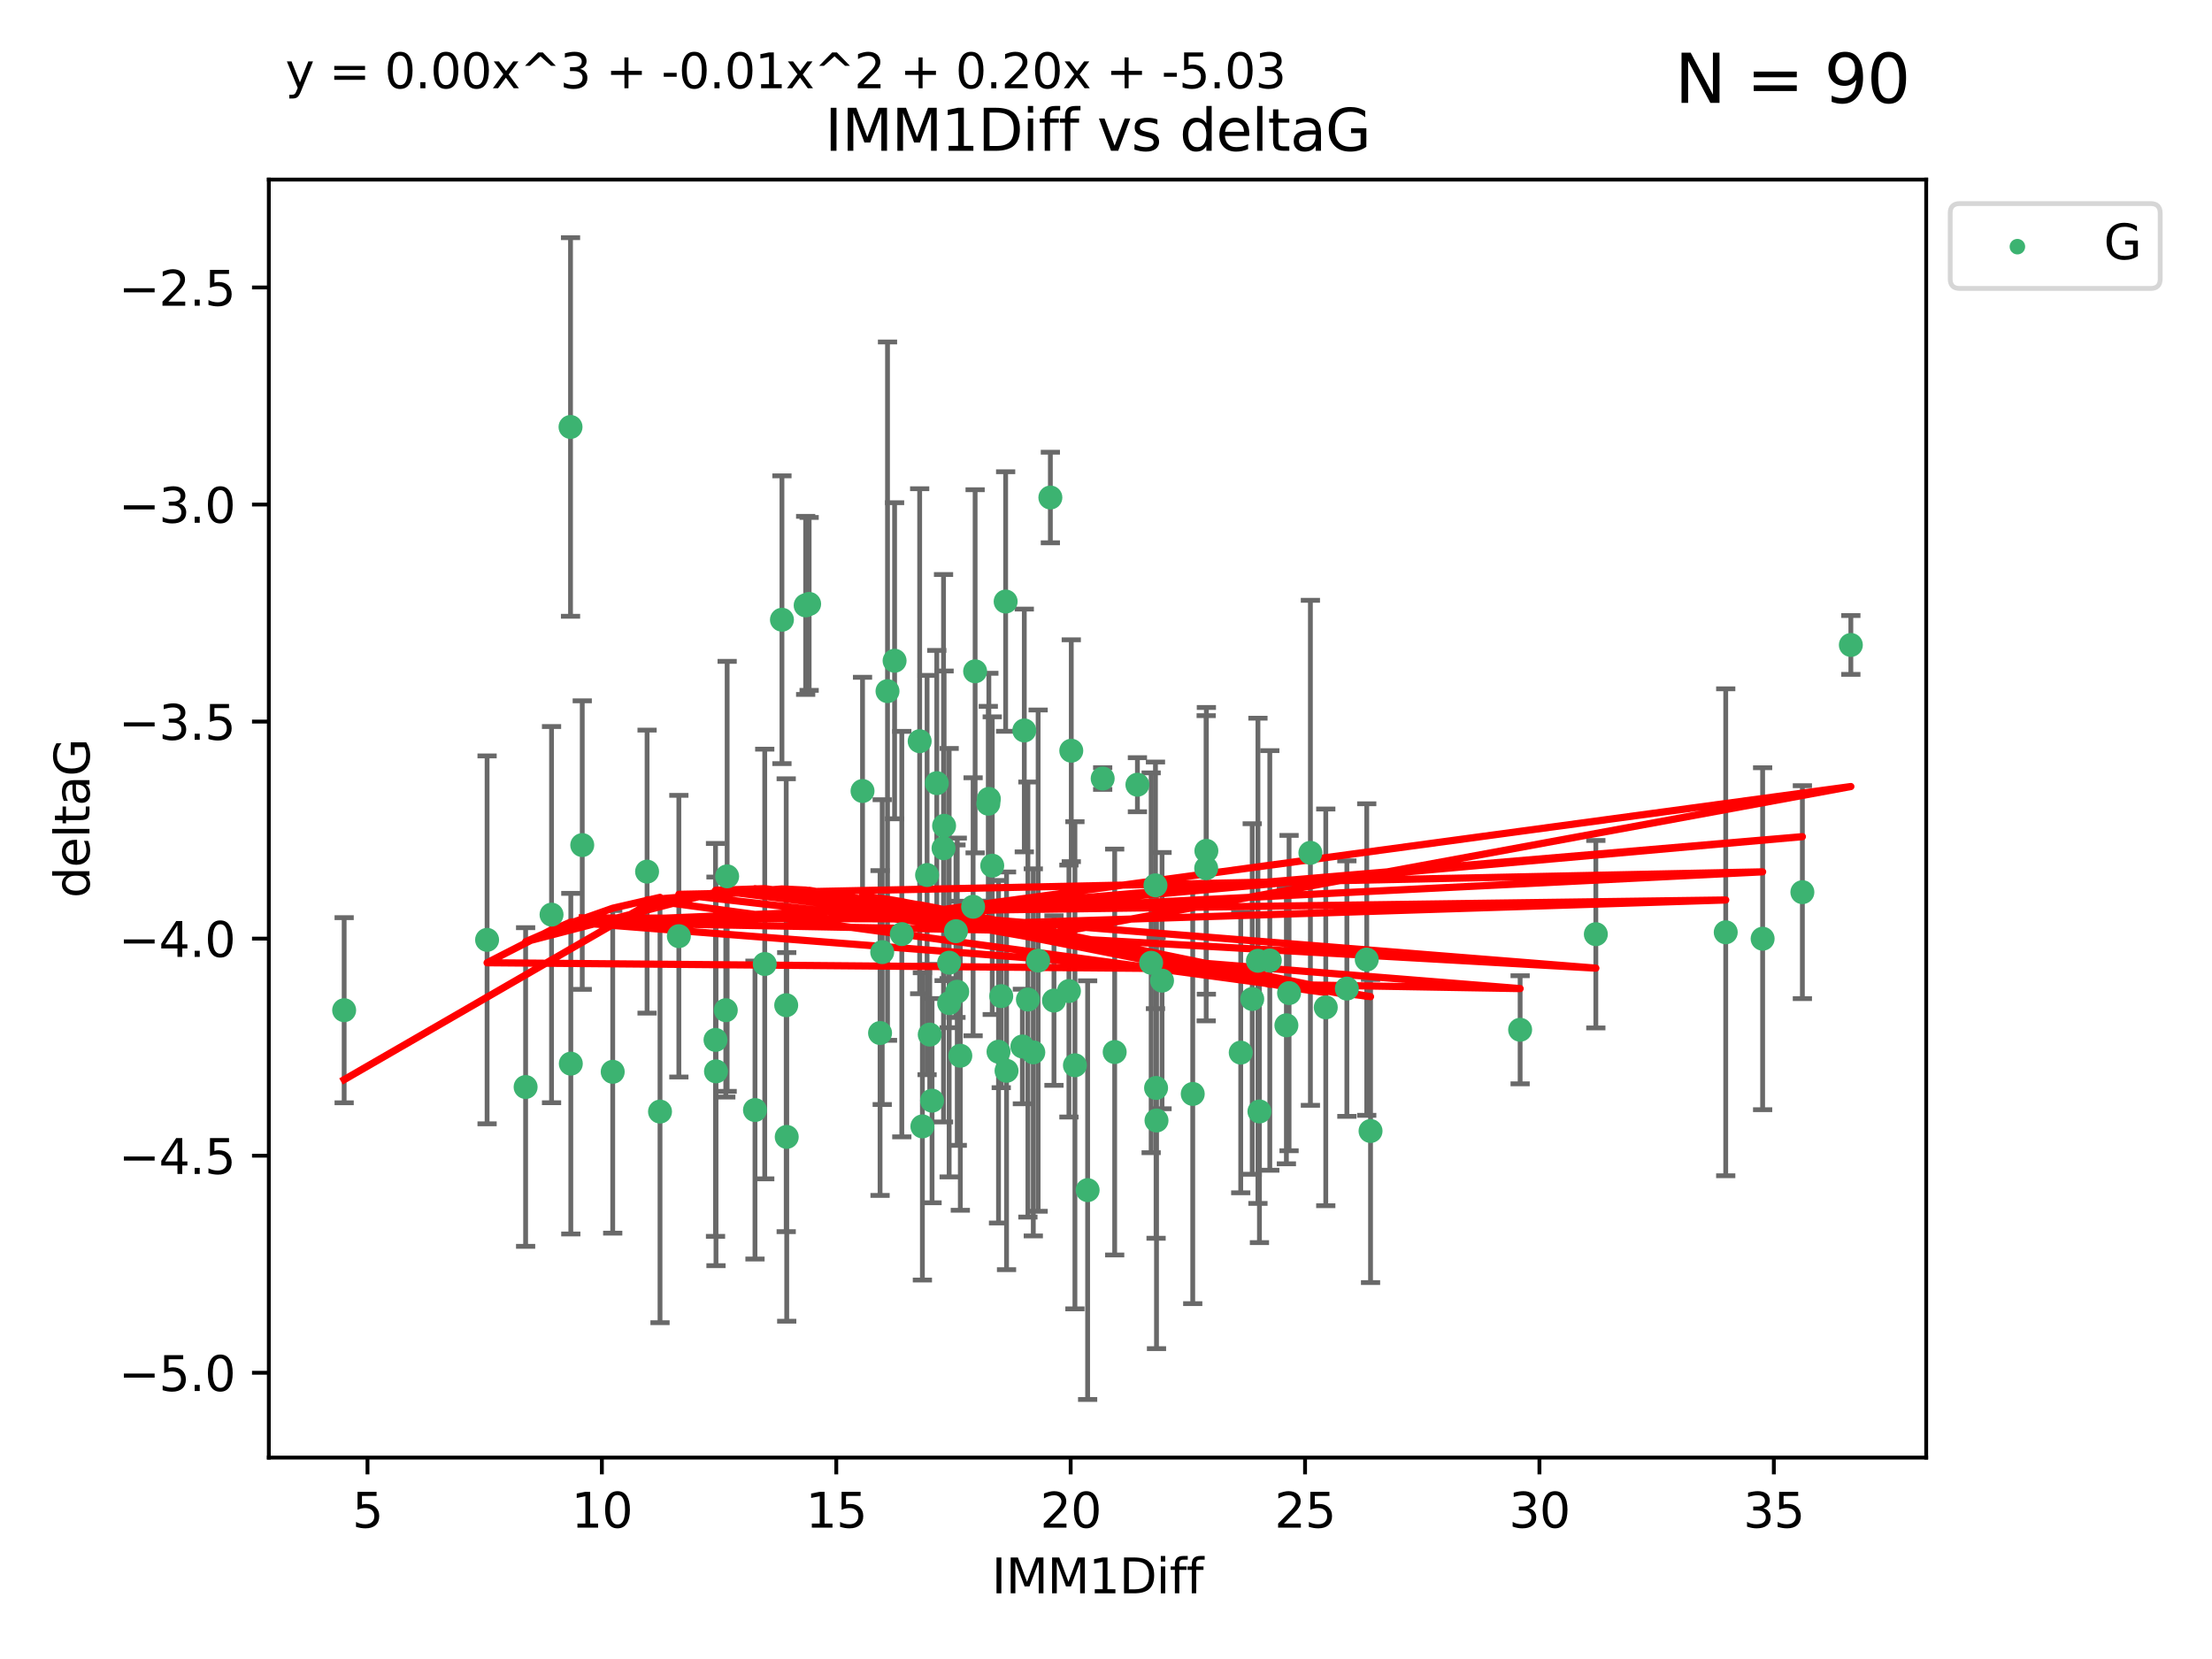 <?xml version="1.0" encoding="utf-8" standalone="no"?>
<!DOCTYPE svg PUBLIC "-//W3C//DTD SVG 1.1//EN"
  "http://www.w3.org/Graphics/SVG/1.1/DTD/svg11.dtd">
<svg xmlns:xlink="http://www.w3.org/1999/xlink" width="460.8pt" height="345.6pt" viewBox="0 0 460.8 345.6" xmlns="http://www.w3.org/2000/svg" version="1.1">
 <defs>
  <style type="text/css">*{stroke-linejoin: round; stroke-linecap: butt}</style>
 </defs>
 <g id="figure_1">
  <g id="patch_1">
   <path d="M 0 345.6 
L 460.8 345.6 
L 460.8 0 
L 0 0 
z
" style="fill: #ffffff"/>
  </g>
  <g id="axes_1">
   <g id="patch_2">
    <path d="M 56 303.64 
L 401.26 303.64 
L 401.26 37.411 
L 56 37.411 
z
" style="fill: #ffffff"/>
   </g>
   <g id="PathCollection_1">
    <defs>
     <path id="m4ebe4a7cbf" d="M 0 1.118 
C 0.297 1.118 0.581 1 0.791 0.791 
C 1 0.581 1.118 0.297 1.118 0 
C 1.118 -0.297 1 -0.581 0.791 -0.791 
C 0.581 -1 0.297 -1.118 0 -1.118 
C -0.297 -1.118 -0.581 -1 -0.791 -0.791 
C -1 -0.581 -1.118 -0.297 -1.118 0 
C -1.118 0.297 -1 0.581 -0.791 0.791 
C -0.581 1 -0.297 1.118 0 1.118 
z
" style="stroke: #3cb371"/>
    </defs>
    <g clip-path="url(#p2f2837da6e)">
     <use xlink:href="#m4ebe4a7cbf" x="71.694" y="210.445" style="fill: #3cb371; stroke: #3cb371"/>
     <use xlink:href="#m4ebe4a7cbf" x="137.494" y="231.565" style="fill: #3cb371; stroke: #3cb371"/>
     <use xlink:href="#m4ebe4a7cbf" x="127.64" y="223.278" style="fill: #3cb371; stroke: #3cb371"/>
     <use xlink:href="#m4ebe4a7cbf" x="114.896" y="190.536" style="fill: #3cb371; stroke: #3cb371"/>
     <use xlink:href="#m4ebe4a7cbf" x="101.469" y="195.79" style="fill: #3cb371; stroke: #3cb371"/>
     <use xlink:href="#m4ebe4a7cbf" x="248.469" y="227.886" style="fill: #3cb371; stroke: #3cb371"/>
     <use xlink:href="#m4ebe4a7cbf" x="268.537" y="206.875" style="fill: #3cb371; stroke: #3cb371"/>
     <use xlink:href="#m4ebe4a7cbf" x="163.782" y="209.404" style="fill: #3cb371; stroke: #3cb371"/>
     <use xlink:href="#m4ebe4a7cbf" x="223.928" y="221.915" style="fill: #3cb371; stroke: #3cb371"/>
     <use xlink:href="#m4ebe4a7cbf" x="212.981" y="218.004" style="fill: #3cb371; stroke: #3cb371"/>
     <use xlink:href="#m4ebe4a7cbf" x="151.195" y="210.445" style="fill: #3cb371; stroke: #3cb371"/>
     <use xlink:href="#m4ebe4a7cbf" x="109.496" y="226.445" style="fill: #3cb371; stroke: #3cb371"/>
     <use xlink:href="#m4ebe4a7cbf" x="118.91" y="221.579" style="fill: #3cb371; stroke: #3cb371"/>
     <use xlink:href="#m4ebe4a7cbf" x="194.163" y="229.285" style="fill: #3cb371; stroke: #3cb371"/>
     <use xlink:href="#m4ebe4a7cbf" x="284.718" y="199.894" style="fill: #3cb371; stroke: #3cb371"/>
     <use xlink:href="#m4ebe4a7cbf" x="157.278" y="231.24" style="fill: #3cb371; stroke: #3cb371"/>
     <use xlink:href="#m4ebe4a7cbf" x="208.01" y="219.093" style="fill: #3cb371; stroke: #3cb371"/>
     <use xlink:href="#m4ebe4a7cbf" x="192.151" y="234.649" style="fill: #3cb371; stroke: #3cb371"/>
     <use xlink:href="#m4ebe4a7cbf" x="272.98" y="177.657" style="fill: #3cb371; stroke: #3cb371"/>
     <use xlink:href="#m4ebe4a7cbf" x="240.705" y="184.432" style="fill: #3cb371; stroke: #3cb371"/>
     <use xlink:href="#m4ebe4a7cbf" x="183.782" y="198.343" style="fill: #3cb371; stroke: #3cb371"/>
     <use xlink:href="#m4ebe4a7cbf" x="262.052" y="200.151" style="fill: #3cb371; stroke: #3cb371"/>
     <use xlink:href="#m4ebe4a7cbf" x="187.864" y="194.591" style="fill: #3cb371; stroke: #3cb371"/>
     <use xlink:href="#m4ebe4a7cbf" x="183.333" y="215.199" style="fill: #3cb371; stroke: #3cb371"/>
     <use xlink:href="#m4ebe4a7cbf" x="208.577" y="207.515" style="fill: #3cb371; stroke: #3cb371"/>
     <use xlink:href="#m4ebe4a7cbf" x="232.209" y="219.158" style="fill: #3cb371; stroke: #3cb371"/>
     <use xlink:href="#m4ebe4a7cbf" x="280.578" y="205.944" style="fill: #3cb371; stroke: #3cb371"/>
     <use xlink:href="#m4ebe4a7cbf" x="214.133" y="208.224" style="fill: #3cb371; stroke: #3cb371"/>
     <use xlink:href="#m4ebe4a7cbf" x="276.183" y="209.853" style="fill: #3cb371; stroke: #3cb371"/>
     <use xlink:href="#m4ebe4a7cbf" x="267.98" y="213.59" style="fill: #3cb371; stroke: #3cb371"/>
     <use xlink:href="#m4ebe4a7cbf" x="240.832" y="226.644" style="fill: #3cb371; stroke: #3cb371"/>
     <use xlink:href="#m4ebe4a7cbf" x="240.92" y="233.421" style="fill: #3cb371; stroke: #3cb371"/>
     <use xlink:href="#m4ebe4a7cbf" x="193.128" y="182.282" style="fill: #3cb371; stroke: #3cb371"/>
     <use xlink:href="#m4ebe4a7cbf" x="258.468" y="219.277" style="fill: #3cb371; stroke: #3cb371"/>
     <use xlink:href="#m4ebe4a7cbf" x="215.256" y="219.228" style="fill: #3cb371; stroke: #3cb371"/>
     <use xlink:href="#m4ebe4a7cbf" x="149.154" y="223.183" style="fill: #3cb371; stroke: #3cb371"/>
     <use xlink:href="#m4ebe4a7cbf" x="197.727" y="200.544" style="fill: #3cb371; stroke: #3cb371"/>
     <use xlink:href="#m4ebe4a7cbf" x="179.68" y="164.781" style="fill: #3cb371; stroke: #3cb371"/>
     <use xlink:href="#m4ebe4a7cbf" x="193.684" y="215.525" style="fill: #3cb371; stroke: #3cb371"/>
     <use xlink:href="#m4ebe4a7cbf" x="219.563" y="208.437" style="fill: #3cb371; stroke: #3cb371"/>
     <use xlink:href="#m4ebe4a7cbf" x="168.558" y="125.806" style="fill: #3cb371; stroke: #3cb371"/>
     <use xlink:href="#m4ebe4a7cbf" x="209.68" y="223.07" style="fill: #3cb371; stroke: #3cb371"/>
     <use xlink:href="#m4ebe4a7cbf" x="242.072" y="204.284" style="fill: #3cb371; stroke: #3cb371"/>
     <use xlink:href="#m4ebe4a7cbf" x="200.051" y="219.93" style="fill: #3cb371; stroke: #3cb371"/>
     <use xlink:href="#m4ebe4a7cbf" x="226.574" y="247.928" style="fill: #3cb371; stroke: #3cb371"/>
     <use xlink:href="#m4ebe4a7cbf" x="264.523" y="200.077" style="fill: #3cb371; stroke: #3cb371"/>
     <use xlink:href="#m4ebe4a7cbf" x="316.671" y="214.52" style="fill: #3cb371; stroke: #3cb371"/>
     <use xlink:href="#m4ebe4a7cbf" x="239.807" y="200.564" style="fill: #3cb371; stroke: #3cb371"/>
     <use xlink:href="#m4ebe4a7cbf" x="285.509" y="235.61" style="fill: #3cb371; stroke: #3cb371"/>
     <use xlink:href="#m4ebe4a7cbf" x="262.365" y="231.539" style="fill: #3cb371; stroke: #3cb371"/>
     <use xlink:href="#m4ebe4a7cbf" x="134.798" y="181.575" style="fill: #3cb371; stroke: #3cb371"/>
     <use xlink:href="#m4ebe4a7cbf" x="162.894" y="129.102" style="fill: #3cb371; stroke: #3cb371"/>
     <use xlink:href="#m4ebe4a7cbf" x="167.835" y="126.112" style="fill: #3cb371; stroke: #3cb371"/>
     <use xlink:href="#m4ebe4a7cbf" x="209.495" y="125.311" style="fill: #3cb371; stroke: #3cb371"/>
     <use xlink:href="#m4ebe4a7cbf" x="359.502" y="194.214" style="fill: #3cb371; stroke: #3cb371"/>
     <use xlink:href="#m4ebe4a7cbf" x="197.727" y="208.97" style="fill: #3cb371; stroke: #3cb371"/>
     <use xlink:href="#m4ebe4a7cbf" x="202.717" y="188.896" style="fill: #3cb371; stroke: #3cb371"/>
     <use xlink:href="#m4ebe4a7cbf" x="260.861" y="208.106" style="fill: #3cb371; stroke: #3cb371"/>
     <use xlink:href="#m4ebe4a7cbf" x="163.89" y="236.838" style="fill: #3cb371; stroke: #3cb371"/>
     <use xlink:href="#m4ebe4a7cbf" x="196.672" y="172.031" style="fill: #3cb371; stroke: #3cb371"/>
     <use xlink:href="#m4ebe4a7cbf" x="375.469" y="185.854" style="fill: #3cb371; stroke: #3cb371"/>
     <use xlink:href="#m4ebe4a7cbf" x="199.143" y="193.987" style="fill: #3cb371; stroke: #3cb371"/>
     <use xlink:href="#m4ebe4a7cbf" x="367.188" y="195.552" style="fill: #3cb371; stroke: #3cb371"/>
     <use xlink:href="#m4ebe4a7cbf" x="141.419" y="195.021" style="fill: #3cb371; stroke: #3cb371"/>
     <use xlink:href="#m4ebe4a7cbf" x="223.166" y="156.387" style="fill: #3cb371; stroke: #3cb371"/>
     <use xlink:href="#m4ebe4a7cbf" x="205.881" y="167.432" style="fill: #3cb371; stroke: #3cb371"/>
     <use xlink:href="#m4ebe4a7cbf" x="186.36" y="137.646" style="fill: #3cb371; stroke: #3cb371"/>
     <use xlink:href="#m4ebe4a7cbf" x="184.885" y="143.978" style="fill: #3cb371; stroke: #3cb371"/>
     <use xlink:href="#m4ebe4a7cbf" x="195.149" y="163.147" style="fill: #3cb371; stroke: #3cb371"/>
     <use xlink:href="#m4ebe4a7cbf" x="222.678" y="206.454" style="fill: #3cb371; stroke: #3cb371"/>
     <use xlink:href="#m4ebe4a7cbf" x="332.442" y="194.61" style="fill: #3cb371; stroke: #3cb371"/>
     <use xlink:href="#m4ebe4a7cbf" x="206.702" y="180.334" style="fill: #3cb371; stroke: #3cb371"/>
     <use xlink:href="#m4ebe4a7cbf" x="196.555" y="176.703" style="fill: #3cb371; stroke: #3cb371"/>
     <use xlink:href="#m4ebe4a7cbf" x="385.566" y="134.358" style="fill: #3cb371; stroke: #3cb371"/>
     <use xlink:href="#m4ebe4a7cbf" x="218.811" y="103.643" style="fill: #3cb371; stroke: #3cb371"/>
     <use xlink:href="#m4ebe4a7cbf" x="203.137" y="139.845" style="fill: #3cb371; stroke: #3cb371"/>
     <use xlink:href="#m4ebe4a7cbf" x="251.271" y="180.872" style="fill: #3cb371; stroke: #3cb371"/>
     <use xlink:href="#m4ebe4a7cbf" x="191.585" y="154.409" style="fill: #3cb371; stroke: #3cb371"/>
     <use xlink:href="#m4ebe4a7cbf" x="213.381" y="152.171" style="fill: #3cb371; stroke: #3cb371"/>
     <use xlink:href="#m4ebe4a7cbf" x="229.709" y="162.183" style="fill: #3cb371; stroke: #3cb371"/>
     <use xlink:href="#m4ebe4a7cbf" x="216.262" y="200.112" style="fill: #3cb371; stroke: #3cb371"/>
     <use xlink:href="#m4ebe4a7cbf" x="118.851" y="88.945" style="fill: #3cb371; stroke: #3cb371"/>
     <use xlink:href="#m4ebe4a7cbf" x="251.31" y="177.247" style="fill: #3cb371; stroke: #3cb371"/>
     <use xlink:href="#m4ebe4a7cbf" x="236.945" y="163.47" style="fill: #3cb371; stroke: #3cb371"/>
     <use xlink:href="#m4ebe4a7cbf" x="199.417" y="206.591" style="fill: #3cb371; stroke: #3cb371"/>
     <use xlink:href="#m4ebe4a7cbf" x="151.478" y="182.557" style="fill: #3cb371; stroke: #3cb371"/>
     <use xlink:href="#m4ebe4a7cbf" x="149.056" y="216.63" style="fill: #3cb371; stroke: #3cb371"/>
     <use xlink:href="#m4ebe4a7cbf" x="159.31" y="200.821" style="fill: #3cb371; stroke: #3cb371"/>
     <use xlink:href="#m4ebe4a7cbf" x="205.998" y="166.427" style="fill: #3cb371; stroke: #3cb371"/>
     <use xlink:href="#m4ebe4a7cbf" x="121.293" y="176.046" style="fill: #3cb371; stroke: #3cb371"/>
    </g>
   </g>
   <g id="matplotlib.axis_1">
    <g id="xtick_1">
     <g id="line2d_1">
      <defs>
       <path id="mbc36231070" d="M 0 0 
L 0 3.5 
" style="stroke: #000000; stroke-width: 0.8"/>
      </defs>
      <g>
       <use xlink:href="#mbc36231070" x="76.557" y="303.64" style="stroke: #000000; stroke-width: 0.8"/>
      </g>
     </g>
     <g id="text_1">
      <!-- 5 -->
      <g transform="translate(73.376 318.238)scale(0.1 -0.1)">
       <defs>
        <path id="DejaVuSans-35" d="M 691 4666 
L 3169 4666 
L 3169 4134 
L 1269 4134 
L 1269 2991 
Q 1406 3038 1543 3061 
Q 1681 3084 1819 3084 
Q 2600 3084 3056 2656 
Q 3513 2228 3513 1497 
Q 3513 744 3044 326 
Q 2575 -91 1722 -91 
Q 1428 -91 1123 -41 
Q 819 9 494 109 
L 494 744 
Q 775 591 1075 516 
Q 1375 441 1709 441 
Q 2250 441 2565 725 
Q 2881 1009 2881 1497 
Q 2881 1984 2565 2268 
Q 2250 2553 1709 2553 
Q 1456 2553 1204 2497 
Q 953 2441 691 2322 
L 691 4666 
z
" transform="scale(0.016)"/>
       </defs>
       <use xlink:href="#DejaVuSans-35"/>
      </g>
     </g>
    </g>
    <g id="xtick_2">
     <g id="line2d_2">
      <g>
       <use xlink:href="#mbc36231070" x="125.384" y="303.64" style="stroke: #000000; stroke-width: 0.8"/>
      </g>
     </g>
     <g id="text_2">
      <!-- 10 -->
      <g transform="translate(119.022 318.238)scale(0.1 -0.1)">
       <defs>
        <path id="DejaVuSans-31" d="M 794 531 
L 1825 531 
L 1825 4091 
L 703 3866 
L 703 4441 
L 1819 4666 
L 2450 4666 
L 2450 531 
L 3481 531 
L 3481 0 
L 794 0 
L 794 531 
z
" transform="scale(0.016)"/>
        <path id="DejaVuSans-30" d="M 2034 4250 
Q 1547 4250 1301 3770 
Q 1056 3291 1056 2328 
Q 1056 1369 1301 889 
Q 1547 409 2034 409 
Q 2525 409 2770 889 
Q 3016 1369 3016 2328 
Q 3016 3291 2770 3770 
Q 2525 4250 2034 4250 
z
M 2034 4750 
Q 2819 4750 3233 4129 
Q 3647 3509 3647 2328 
Q 3647 1150 3233 529 
Q 2819 -91 2034 -91 
Q 1250 -91 836 529 
Q 422 1150 422 2328 
Q 422 3509 836 4129 
Q 1250 4750 2034 4750 
z
" transform="scale(0.016)"/>
       </defs>
       <use xlink:href="#DejaVuSans-31"/>
       <use xlink:href="#DejaVuSans-30" x="63.623"/>
      </g>
     </g>
    </g>
    <g id="xtick_3">
     <g id="line2d_3">
      <g>
       <use xlink:href="#mbc36231070" x="174.212" y="303.64" style="stroke: #000000; stroke-width: 0.8"/>
      </g>
     </g>
     <g id="text_3">
      <!-- 15 -->
      <g transform="translate(167.849 318.238)scale(0.1 -0.1)">
       <use xlink:href="#DejaVuSans-31"/>
       <use xlink:href="#DejaVuSans-35" x="63.623"/>
      </g>
     </g>
    </g>
    <g id="xtick_4">
     <g id="line2d_4">
      <g>
       <use xlink:href="#mbc36231070" x="223.039" y="303.64" style="stroke: #000000; stroke-width: 0.8"/>
      </g>
     </g>
     <g id="text_4">
      <!-- 20 -->
      <g transform="translate(216.677 318.238)scale(0.1 -0.1)">
       <defs>
        <path id="DejaVuSans-32" d="M 1228 531 
L 3431 531 
L 3431 0 
L 469 0 
L 469 531 
Q 828 903 1448 1529 
Q 2069 2156 2228 2338 
Q 2531 2678 2651 2914 
Q 2772 3150 2772 3378 
Q 2772 3750 2511 3984 
Q 2250 4219 1831 4219 
Q 1534 4219 1204 4116 
Q 875 4013 500 3803 
L 500 4441 
Q 881 4594 1212 4672 
Q 1544 4750 1819 4750 
Q 2544 4750 2975 4387 
Q 3406 4025 3406 3419 
Q 3406 3131 3298 2873 
Q 3191 2616 2906 2266 
Q 2828 2175 2409 1742 
Q 1991 1309 1228 531 
z
" transform="scale(0.016)"/>
       </defs>
       <use xlink:href="#DejaVuSans-32"/>
       <use xlink:href="#DejaVuSans-30" x="63.623"/>
      </g>
     </g>
    </g>
    <g id="xtick_5">
     <g id="line2d_5">
      <g>
       <use xlink:href="#mbc36231070" x="271.867" y="303.64" style="stroke: #000000; stroke-width: 0.8"/>
      </g>
     </g>
     <g id="text_5">
      <!-- 25 -->
      <g transform="translate(265.504 318.238)scale(0.1 -0.1)">
       <use xlink:href="#DejaVuSans-32"/>
       <use xlink:href="#DejaVuSans-35" x="63.623"/>
      </g>
     </g>
    </g>
    <g id="xtick_6">
     <g id="line2d_6">
      <g>
       <use xlink:href="#mbc36231070" x="320.694" y="303.64" style="stroke: #000000; stroke-width: 0.8"/>
      </g>
     </g>
     <g id="text_6">
      <!-- 30 -->
      <g transform="translate(314.332 318.238)scale(0.1 -0.1)">
       <defs>
        <path id="DejaVuSans-33" d="M 2597 2516 
Q 3050 2419 3304 2112 
Q 3559 1806 3559 1356 
Q 3559 666 3084 287 
Q 2609 -91 1734 -91 
Q 1441 -91 1130 -33 
Q 819 25 488 141 
L 488 750 
Q 750 597 1062 519 
Q 1375 441 1716 441 
Q 2309 441 2620 675 
Q 2931 909 2931 1356 
Q 2931 1769 2642 2001 
Q 2353 2234 1838 2234 
L 1294 2234 
L 1294 2753 
L 1863 2753 
Q 2328 2753 2575 2939 
Q 2822 3125 2822 3475 
Q 2822 3834 2567 4026 
Q 2313 4219 1838 4219 
Q 1578 4219 1281 4162 
Q 984 4106 628 3988 
L 628 4550 
Q 988 4650 1302 4700 
Q 1616 4750 1894 4750 
Q 2613 4750 3031 4423 
Q 3450 4097 3450 3541 
Q 3450 3153 3228 2886 
Q 3006 2619 2597 2516 
z
" transform="scale(0.016)"/>
       </defs>
       <use xlink:href="#DejaVuSans-33"/>
       <use xlink:href="#DejaVuSans-30" x="63.623"/>
      </g>
     </g>
    </g>
    <g id="xtick_7">
     <g id="line2d_7">
      <g>
       <use xlink:href="#mbc36231070" x="369.522" y="303.64" style="stroke: #000000; stroke-width: 0.8"/>
      </g>
     </g>
     <g id="text_7">
      <!-- 35 -->
      <g transform="translate(363.159 318.238)scale(0.1 -0.1)">
       <use xlink:href="#DejaVuSans-33"/>
       <use xlink:href="#DejaVuSans-35" x="63.623"/>
      </g>
     </g>
    </g>
    <g id="text_8">
     <!-- IMM1Diff -->
     <g transform="translate(206.586 331.917)scale(0.1 -0.1)">
      <defs>
       <path id="DejaVuSans-49" d="M 628 4666 
L 1259 4666 
L 1259 0 
L 628 0 
L 628 4666 
z
" transform="scale(0.016)"/>
       <path id="DejaVuSans-4d" d="M 628 4666 
L 1569 4666 
L 2759 1491 
L 3956 4666 
L 4897 4666 
L 4897 0 
L 4281 0 
L 4281 4097 
L 3078 897 
L 2444 897 
L 1241 4097 
L 1241 0 
L 628 0 
L 628 4666 
z
" transform="scale(0.016)"/>
       <path id="DejaVuSans-44" d="M 1259 4147 
L 1259 519 
L 2022 519 
Q 2988 519 3436 956 
Q 3884 1394 3884 2338 
Q 3884 3275 3436 3711 
Q 2988 4147 2022 4147 
L 1259 4147 
z
M 628 4666 
L 1925 4666 
Q 3281 4666 3915 4102 
Q 4550 3538 4550 2338 
Q 4550 1131 3912 565 
Q 3275 0 1925 0 
L 628 0 
L 628 4666 
z
" transform="scale(0.016)"/>
       <path id="DejaVuSans-69" d="M 603 3500 
L 1178 3500 
L 1178 0 
L 603 0 
L 603 3500 
z
M 603 4863 
L 1178 4863 
L 1178 4134 
L 603 4134 
L 603 4863 
z
" transform="scale(0.016)"/>
       <path id="DejaVuSans-66" d="M 2375 4863 
L 2375 4384 
L 1825 4384 
Q 1516 4384 1395 4259 
Q 1275 4134 1275 3809 
L 1275 3500 
L 2222 3500 
L 2222 3053 
L 1275 3053 
L 1275 0 
L 697 0 
L 697 3053 
L 147 3053 
L 147 3500 
L 697 3500 
L 697 3744 
Q 697 4328 969 4595 
Q 1241 4863 1831 4863 
L 2375 4863 
z
" transform="scale(0.016)"/>
      </defs>
      <use xlink:href="#DejaVuSans-49"/>
      <use xlink:href="#DejaVuSans-4d" x="29.492"/>
      <use xlink:href="#DejaVuSans-4d" x="115.771"/>
      <use xlink:href="#DejaVuSans-31" x="202.051"/>
      <use xlink:href="#DejaVuSans-44" x="265.674"/>
      <use xlink:href="#DejaVuSans-69" x="342.676"/>
      <use xlink:href="#DejaVuSans-66" x="370.459"/>
      <use xlink:href="#DejaVuSans-66" x="405.664"/>
     </g>
    </g>
   </g>
   <g id="matplotlib.axis_2">
    <g id="ytick_1">
     <g id="line2d_8">
      <defs>
       <path id="m1d4c835543" d="M 0 0 
L -3.5 0 
" style="stroke: #000000; stroke-width: 0.8"/>
      </defs>
      <g>
       <use xlink:href="#m1d4c835543" x="56" y="285.973" style="stroke: #000000; stroke-width: 0.8"/>
      </g>
     </g>
     <g id="text_9">
      <!-- −5.0 -->
      <g transform="translate(24.717 289.772)scale(0.1 -0.1)">
       <defs>
        <path id="DejaVuSans-2212" d="M 678 2272 
L 4684 2272 
L 4684 1741 
L 678 1741 
L 678 2272 
z
" transform="scale(0.016)"/>
        <path id="DejaVuSans-2e" d="M 684 794 
L 1344 794 
L 1344 0 
L 684 0 
L 684 794 
z
" transform="scale(0.016)"/>
       </defs>
       <use xlink:href="#DejaVuSans-2212"/>
       <use xlink:href="#DejaVuSans-35" x="83.789"/>
       <use xlink:href="#DejaVuSans-2e" x="147.412"/>
       <use xlink:href="#DejaVuSans-30" x="179.199"/>
      </g>
     </g>
    </g>
    <g id="ytick_2">
     <g id="line2d_9">
      <g>
       <use xlink:href="#m1d4c835543" x="56" y="240.755" style="stroke: #000000; stroke-width: 0.8"/>
      </g>
     </g>
     <g id="text_10">
      <!-- −4.5 -->
      <g transform="translate(24.717 244.554)scale(0.1 -0.1)">
       <defs>
        <path id="DejaVuSans-34" d="M 2419 4116 
L 825 1625 
L 2419 1625 
L 2419 4116 
z
M 2253 4666 
L 3047 4666 
L 3047 1625 
L 3713 1625 
L 3713 1100 
L 3047 1100 
L 3047 0 
L 2419 0 
L 2419 1100 
L 313 1100 
L 313 1709 
L 2253 4666 
z
" transform="scale(0.016)"/>
       </defs>
       <use xlink:href="#DejaVuSans-2212"/>
       <use xlink:href="#DejaVuSans-34" x="83.789"/>
       <use xlink:href="#DejaVuSans-2e" x="147.412"/>
       <use xlink:href="#DejaVuSans-35" x="179.199"/>
      </g>
     </g>
    </g>
    <g id="ytick_3">
     <g id="line2d_10">
      <g>
       <use xlink:href="#m1d4c835543" x="56" y="195.537" style="stroke: #000000; stroke-width: 0.8"/>
      </g>
     </g>
     <g id="text_11">
      <!-- −4.0 -->
      <g transform="translate(24.717 199.336)scale(0.1 -0.1)">
       <use xlink:href="#DejaVuSans-2212"/>
       <use xlink:href="#DejaVuSans-34" x="83.789"/>
       <use xlink:href="#DejaVuSans-2e" x="147.412"/>
       <use xlink:href="#DejaVuSans-30" x="179.199"/>
      </g>
     </g>
    </g>
    <g id="ytick_4">
     <g id="line2d_11">
      <g>
       <use xlink:href="#m1d4c835543" x="56" y="150.319" style="stroke: #000000; stroke-width: 0.8"/>
      </g>
     </g>
     <g id="text_12">
      <!-- −3.5 -->
      <g transform="translate(24.717 154.119)scale(0.1 -0.1)">
       <use xlink:href="#DejaVuSans-2212"/>
       <use xlink:href="#DejaVuSans-33" x="83.789"/>
       <use xlink:href="#DejaVuSans-2e" x="147.412"/>
       <use xlink:href="#DejaVuSans-35" x="179.199"/>
      </g>
     </g>
    </g>
    <g id="ytick_5">
     <g id="line2d_12">
      <g>
       <use xlink:href="#m1d4c835543" x="56" y="105.102" style="stroke: #000000; stroke-width: 0.8"/>
      </g>
     </g>
     <g id="text_13">
      <!-- −3.0 -->
      <g transform="translate(24.717 108.901)scale(0.1 -0.1)">
       <use xlink:href="#DejaVuSans-2212"/>
       <use xlink:href="#DejaVuSans-33" x="83.789"/>
       <use xlink:href="#DejaVuSans-2e" x="147.412"/>
       <use xlink:href="#DejaVuSans-30" x="179.199"/>
      </g>
     </g>
    </g>
    <g id="ytick_6">
     <g id="line2d_13">
      <g>
       <use xlink:href="#m1d4c835543" x="56" y="59.884" style="stroke: #000000; stroke-width: 0.8"/>
      </g>
     </g>
     <g id="text_14">
      <!-- −2.5 -->
      <g transform="translate(24.717 63.683)scale(0.1 -0.1)">
       <use xlink:href="#DejaVuSans-2212"/>
       <use xlink:href="#DejaVuSans-32" x="83.789"/>
       <use xlink:href="#DejaVuSans-2e" x="147.412"/>
       <use xlink:href="#DejaVuSans-35" x="179.199"/>
      </g>
     </g>
    </g>
    <g id="text_15">
     <!-- deltaG -->
     <g transform="translate(18.637 187.064)rotate(-90)scale(0.1 -0.1)">
      <defs>
       <path id="DejaVuSans-64" d="M 2906 2969 
L 2906 4863 
L 3481 4863 
L 3481 0 
L 2906 0 
L 2906 525 
Q 2725 213 2448 61 
Q 2172 -91 1784 -91 
Q 1150 -91 751 415 
Q 353 922 353 1747 
Q 353 2572 751 3078 
Q 1150 3584 1784 3584 
Q 2172 3584 2448 3432 
Q 2725 3281 2906 2969 
z
M 947 1747 
Q 947 1113 1208 752 
Q 1469 391 1925 391 
Q 2381 391 2643 752 
Q 2906 1113 2906 1747 
Q 2906 2381 2643 2742 
Q 2381 3103 1925 3103 
Q 1469 3103 1208 2742 
Q 947 2381 947 1747 
z
" transform="scale(0.016)"/>
       <path id="DejaVuSans-65" d="M 3597 1894 
L 3597 1613 
L 953 1613 
Q 991 1019 1311 708 
Q 1631 397 2203 397 
Q 2534 397 2845 478 
Q 3156 559 3463 722 
L 3463 178 
Q 3153 47 2828 -22 
Q 2503 -91 2169 -91 
Q 1331 -91 842 396 
Q 353 884 353 1716 
Q 353 2575 817 3079 
Q 1281 3584 2069 3584 
Q 2775 3584 3186 3129 
Q 3597 2675 3597 1894 
z
M 3022 2063 
Q 3016 2534 2758 2815 
Q 2500 3097 2075 3097 
Q 1594 3097 1305 2825 
Q 1016 2553 972 2059 
L 3022 2063 
z
" transform="scale(0.016)"/>
       <path id="DejaVuSans-6c" d="M 603 4863 
L 1178 4863 
L 1178 0 
L 603 0 
L 603 4863 
z
" transform="scale(0.016)"/>
       <path id="DejaVuSans-74" d="M 1172 4494 
L 1172 3500 
L 2356 3500 
L 2356 3053 
L 1172 3053 
L 1172 1153 
Q 1172 725 1289 603 
Q 1406 481 1766 481 
L 2356 481 
L 2356 0 
L 1766 0 
Q 1100 0 847 248 
Q 594 497 594 1153 
L 594 3053 
L 172 3053 
L 172 3500 
L 594 3500 
L 594 4494 
L 1172 4494 
z
" transform="scale(0.016)"/>
       <path id="DejaVuSans-61" d="M 2194 1759 
Q 1497 1759 1228 1600 
Q 959 1441 959 1056 
Q 959 750 1161 570 
Q 1363 391 1709 391 
Q 2188 391 2477 730 
Q 2766 1069 2766 1631 
L 2766 1759 
L 2194 1759 
z
M 3341 1997 
L 3341 0 
L 2766 0 
L 2766 531 
Q 2569 213 2275 61 
Q 1981 -91 1556 -91 
Q 1019 -91 701 211 
Q 384 513 384 1019 
Q 384 1609 779 1909 
Q 1175 2209 1959 2209 
L 2766 2209 
L 2766 2266 
Q 2766 2663 2505 2880 
Q 2244 3097 1772 3097 
Q 1472 3097 1187 3025 
Q 903 2953 641 2809 
L 641 3341 
Q 956 3463 1253 3523 
Q 1550 3584 1831 3584 
Q 2591 3584 2966 3190 
Q 3341 2797 3341 1997 
z
" transform="scale(0.016)"/>
       <path id="DejaVuSans-47" d="M 3809 666 
L 3809 1919 
L 2778 1919 
L 2778 2438 
L 4434 2438 
L 4434 434 
Q 4069 175 3628 42 
Q 3188 -91 2688 -91 
Q 1594 -91 976 548 
Q 359 1188 359 2328 
Q 359 3472 976 4111 
Q 1594 4750 2688 4750 
Q 3144 4750 3555 4637 
Q 3966 4525 4313 4306 
L 4313 3634 
Q 3963 3931 3569 4081 
Q 3175 4231 2741 4231 
Q 1884 4231 1454 3753 
Q 1025 3275 1025 2328 
Q 1025 1384 1454 906 
Q 1884 428 2741 428 
Q 3075 428 3337 486 
Q 3600 544 3809 666 
z
" transform="scale(0.016)"/>
      </defs>
      <use xlink:href="#DejaVuSans-64"/>
      <use xlink:href="#DejaVuSans-65" x="63.477"/>
      <use xlink:href="#DejaVuSans-6c" x="125"/>
      <use xlink:href="#DejaVuSans-74" x="152.783"/>
      <use xlink:href="#DejaVuSans-61" x="191.992"/>
      <use xlink:href="#DejaVuSans-47" x="253.271"/>
     </g>
    </g>
   </g>
   <g id="LineCollection_1">
    <path d="M 71.694 229.727 
L 71.694 191.163 
" clip-path="url(#p2f2837da6e)" style="fill: none; stroke: #696969"/>
    <path d="M 137.494 275.536 
L 137.494 187.594 
" clip-path="url(#p2f2837da6e)" style="fill: none; stroke: #696969"/>
    <path d="M 127.64 256.888 
L 127.64 189.668 
" clip-path="url(#p2f2837da6e)" style="fill: none; stroke: #696969"/>
    <path d="M 114.896 229.721 
L 114.896 151.351 
" clip-path="url(#p2f2837da6e)" style="fill: none; stroke: #696969"/>
    <path d="M 101.469 234.11 
L 101.469 157.469 
" clip-path="url(#p2f2837da6e)" style="fill: none; stroke: #696969"/>
    <path d="M 248.469 271.571 
L 248.469 184.202 
" clip-path="url(#p2f2837da6e)" style="fill: none; stroke: #696969"/>
    <path d="M 268.537 239.723 
L 268.537 174.028 
" clip-path="url(#p2f2837da6e)" style="fill: none; stroke: #696969"/>
    <path d="M 163.782 256.573 
L 163.782 162.235 
" clip-path="url(#p2f2837da6e)" style="fill: none; stroke: #696969"/>
    <path d="M 223.928 272.66 
L 223.928 171.17 
" clip-path="url(#p2f2837da6e)" style="fill: none; stroke: #696969"/>
    <path d="M 212.981 229.94 
L 212.981 206.068 
" clip-path="url(#p2f2837da6e)" style="fill: none; stroke: #696969"/>
    <path d="M 151.195 228.538 
L 151.195 192.352 
" clip-path="url(#p2f2837da6e)" style="fill: none; stroke: #696969"/>
    <path d="M 109.496 259.635 
L 109.496 193.254 
" clip-path="url(#p2f2837da6e)" style="fill: none; stroke: #696969"/>
    <path d="M 118.91 257.056 
L 118.91 186.101 
" clip-path="url(#p2f2837da6e)" style="fill: none; stroke: #696969"/>
    <path d="M 194.163 250.557 
L 194.163 208.014 
" clip-path="url(#p2f2837da6e)" style="fill: none; stroke: #696969"/>
    <path d="M 284.718 232.341 
L 284.718 167.446 
" clip-path="url(#p2f2837da6e)" style="fill: none; stroke: #696969"/>
    <path d="M 157.278 262.275 
L 157.278 200.206 
" clip-path="url(#p2f2837da6e)" style="fill: none; stroke: #696969"/>
    <path d="M 208.01 254.772 
L 208.01 183.415 
" clip-path="url(#p2f2837da6e)" style="fill: none; stroke: #696969"/>
    <path d="M 192.151 266.654 
L 192.151 202.645 
" clip-path="url(#p2f2837da6e)" style="fill: none; stroke: #696969"/>
    <path d="M 272.98 230.258 
L 272.98 125.055 
" clip-path="url(#p2f2837da6e)" style="fill: none; stroke: #696969"/>
    <path d="M 240.705 210.117 
L 240.705 158.746 
" clip-path="url(#p2f2837da6e)" style="fill: none; stroke: #696969"/>
    <path d="M 183.782 230.089 
L 183.782 166.596 
" clip-path="url(#p2f2837da6e)" style="fill: none; stroke: #696969"/>
    <path d="M 262.052 250.692 
L 262.052 149.61 
" clip-path="url(#p2f2837da6e)" style="fill: none; stroke: #696969"/>
    <path d="M 187.864 236.825 
L 187.864 152.358 
" clip-path="url(#p2f2837da6e)" style="fill: none; stroke: #696969"/>
    <path d="M 183.333 249.029 
L 183.333 181.369 
" clip-path="url(#p2f2837da6e)" style="fill: none; stroke: #696969"/>
    <path d="M 208.577 226.584 
L 208.577 188.445 
" clip-path="url(#p2f2837da6e)" style="fill: none; stroke: #696969"/>
    <path d="M 232.209 261.433 
L 232.209 176.883 
" clip-path="url(#p2f2837da6e)" style="fill: none; stroke: #696969"/>
    <path d="M 280.578 232.556 
L 280.578 179.332 
" clip-path="url(#p2f2837da6e)" style="fill: none; stroke: #696969"/>
    <path d="M 214.133 253.538 
L 214.133 162.909 
" clip-path="url(#p2f2837da6e)" style="fill: none; stroke: #696969"/>
    <path d="M 276.183 251.175 
L 276.183 168.532 
" clip-path="url(#p2f2837da6e)" style="fill: none; stroke: #696969"/>
    <path d="M 267.98 242.443 
L 267.98 184.736 
" clip-path="url(#p2f2837da6e)" style="fill: none; stroke: #696969"/>
    <path d="M 240.832 257.951 
L 240.832 195.338 
" clip-path="url(#p2f2837da6e)" style="fill: none; stroke: #696969"/>
    <path d="M 240.92 280.945 
L 240.92 185.898 
" clip-path="url(#p2f2837da6e)" style="fill: none; stroke: #696969"/>
    <path d="M 193.128 223.876 
L 193.128 140.688 
" clip-path="url(#p2f2837da6e)" style="fill: none; stroke: #696969"/>
    <path d="M 258.468 248.482 
L 258.468 190.072 
" clip-path="url(#p2f2837da6e)" style="fill: none; stroke: #696969"/>
    <path d="M 215.256 257.463 
L 215.256 180.994 
" clip-path="url(#p2f2837da6e)" style="fill: none; stroke: #696969"/>
    <path d="M 149.154 263.665 
L 149.154 182.702 
" clip-path="url(#p2f2837da6e)" style="fill: none; stroke: #696969"/>
    <path d="M 197.727 245.17 
L 197.727 155.917 
" clip-path="url(#p2f2837da6e)" style="fill: none; stroke: #696969"/>
    <path d="M 179.68 188.473 
L 179.68 141.09 
" clip-path="url(#p2f2837da6e)" style="fill: none; stroke: #696969"/>
    <path d="M 193.684 230.148 
L 193.684 200.901 
" clip-path="url(#p2f2837da6e)" style="fill: none; stroke: #696969"/>
    <path d="M 219.563 226.091 
L 219.563 190.783 
" clip-path="url(#p2f2837da6e)" style="fill: none; stroke: #696969"/>
    <path d="M 168.558 143.814 
L 168.558 107.799 
" clip-path="url(#p2f2837da6e)" style="fill: none; stroke: #696969"/>
    <path d="M 209.68 264.493 
L 209.68 181.646 
" clip-path="url(#p2f2837da6e)" style="fill: none; stroke: #696969"/>
    <path d="M 242.072 230.975 
L 242.072 177.593 
" clip-path="url(#p2f2837da6e)" style="fill: none; stroke: #696969"/>
    <path d="M 200.051 252.121 
L 200.051 187.739 
" clip-path="url(#p2f2837da6e)" style="fill: none; stroke: #696969"/>
    <path d="M 226.574 291.539 
L 226.574 204.317 
" clip-path="url(#p2f2837da6e)" style="fill: none; stroke: #696969"/>
    <path d="M 264.523 243.78 
L 264.523 156.373 
" clip-path="url(#p2f2837da6e)" style="fill: none; stroke: #696969"/>
    <path d="M 316.671 225.781 
L 316.671 203.26 
" clip-path="url(#p2f2837da6e)" style="fill: none; stroke: #696969"/>
    <path d="M 239.807 240.122 
L 239.807 161.005 
" clip-path="url(#p2f2837da6e)" style="fill: none; stroke: #696969"/>
    <path d="M 285.509 267.183 
L 285.509 204.036 
" clip-path="url(#p2f2837da6e)" style="fill: none; stroke: #696969"/>
    <path d="M 262.365 258.859 
L 262.365 204.219 
" clip-path="url(#p2f2837da6e)" style="fill: none; stroke: #696969"/>
    <path d="M 134.798 211.052 
L 134.798 152.098 
" clip-path="url(#p2f2837da6e)" style="fill: none; stroke: #696969"/>
    <path d="M 162.894 159.078 
L 162.894 99.126 
" clip-path="url(#p2f2837da6e)" style="fill: none; stroke: #696969"/>
    <path d="M 167.835 144.662 
L 167.835 107.562 
" clip-path="url(#p2f2837da6e)" style="fill: none; stroke: #696969"/>
    <path d="M 209.495 152.344 
L 209.495 98.277 
" clip-path="url(#p2f2837da6e)" style="fill: none; stroke: #696969"/>
    <path d="M 359.502 244.932 
L 359.502 143.497 
" clip-path="url(#p2f2837da6e)" style="fill: none; stroke: #696969"/>
    <path d="M 197.727 214.091 
L 197.727 203.848 
" clip-path="url(#p2f2837da6e)" style="fill: none; stroke: #696969"/>
    <path d="M 202.717 215.766 
L 202.717 162.025 
" clip-path="url(#p2f2837da6e)" style="fill: none; stroke: #696969"/>
    <path d="M 260.861 244.616 
L 260.861 171.597 
" clip-path="url(#p2f2837da6e)" style="fill: none; stroke: #696969"/>
    <path d="M 163.89 275.236 
L 163.89 198.439 
" clip-path="url(#p2f2837da6e)" style="fill: none; stroke: #696969"/>
    <path d="M 196.672 204.283 
L 196.672 139.779 
" clip-path="url(#p2f2837da6e)" style="fill: none; stroke: #696969"/>
    <path d="M 375.469 208.032 
L 375.469 163.676 
" clip-path="url(#p2f2837da6e)" style="fill: none; stroke: #696969"/>
    <path d="M 199.143 211.951 
L 199.143 176.023 
" clip-path="url(#p2f2837da6e)" style="fill: none; stroke: #696969"/>
    <path d="M 367.188 231.17 
L 367.188 159.933 
" clip-path="url(#p2f2837da6e)" style="fill: none; stroke: #696969"/>
    <path d="M 141.419 224.358 
L 141.419 165.685 
" clip-path="url(#p2f2837da6e)" style="fill: none; stroke: #696969"/>
    <path d="M 223.166 179.494 
L 223.166 133.281 
" clip-path="url(#p2f2837da6e)" style="fill: none; stroke: #696969"/>
    <path d="M 205.881 187.714 
L 205.881 147.149 
" clip-path="url(#p2f2837da6e)" style="fill: none; stroke: #696969"/>
    <path d="M 186.36 170.57 
L 186.36 104.723 
" clip-path="url(#p2f2837da6e)" style="fill: none; stroke: #696969"/>
    <path d="M 184.885 216.717 
L 184.885 71.239 
" clip-path="url(#p2f2837da6e)" style="fill: none; stroke: #696969"/>
    <path d="M 195.149 190.799 
L 195.149 135.495 
" clip-path="url(#p2f2837da6e)" style="fill: none; stroke: #696969"/>
    <path d="M 222.678 232.697 
L 222.678 180.21 
" clip-path="url(#p2f2837da6e)" style="fill: none; stroke: #696969"/>
    <path d="M 332.442 214.136 
L 332.442 175.083 
" clip-path="url(#p2f2837da6e)" style="fill: none; stroke: #696969"/>
    <path d="M 206.702 211.338 
L 206.702 149.33 
" clip-path="url(#p2f2837da6e)" style="fill: none; stroke: #696969"/>
    <path d="M 196.555 233.723 
L 196.555 119.682 
" clip-path="url(#p2f2837da6e)" style="fill: none; stroke: #696969"/>
    <path d="M 385.566 140.48 
L 385.566 128.235 
" clip-path="url(#p2f2837da6e)" style="fill: none; stroke: #696969"/>
    <path d="M 218.811 113.075 
L 218.811 94.21 
" clip-path="url(#p2f2837da6e)" style="fill: none; stroke: #696969"/>
    <path d="M 203.137 177.668 
L 203.137 102.021 
" clip-path="url(#p2f2837da6e)" style="fill: none; stroke: #696969"/>
    <path d="M 251.271 212.66 
L 251.271 149.083 
" clip-path="url(#p2f2837da6e)" style="fill: none; stroke: #696969"/>
    <path d="M 191.585 207.006 
L 191.585 101.812 
" clip-path="url(#p2f2837da6e)" style="fill: none; stroke: #696969"/>
    <path d="M 213.381 177.459 
L 213.381 126.883 
" clip-path="url(#p2f2837da6e)" style="fill: none; stroke: #696969"/>
    <path d="M 229.709 164.44 
L 229.709 159.926 
" clip-path="url(#p2f2837da6e)" style="fill: none; stroke: #696969"/>
    <path d="M 216.262 252.324 
L 216.262 147.901 
" clip-path="url(#p2f2837da6e)" style="fill: none; stroke: #696969"/>
    <path d="M 118.851 128.378 
L 118.851 49.513 
" clip-path="url(#p2f2837da6e)" style="fill: none; stroke: #696969"/>
    <path d="M 251.31 207.111 
L 251.31 147.382 
" clip-path="url(#p2f2837da6e)" style="fill: none; stroke: #696969"/>
    <path d="M 236.945 169.099 
L 236.945 157.841 
" clip-path="url(#p2f2837da6e)" style="fill: none; stroke: #696969"/>
    <path d="M 199.417 238.595 
L 199.417 174.586 
" clip-path="url(#p2f2837da6e)" style="fill: none; stroke: #696969"/>
    <path d="M 151.478 227.343 
L 151.478 137.772 
" clip-path="url(#p2f2837da6e)" style="fill: none; stroke: #696969"/>
    <path d="M 149.056 257.555 
L 149.056 175.705 
" clip-path="url(#p2f2837da6e)" style="fill: none; stroke: #696969"/>
    <path d="M 159.31 245.576 
L 159.31 156.067 
" clip-path="url(#p2f2837da6e)" style="fill: none; stroke: #696969"/>
    <path d="M 205.998 192.599 
L 205.998 140.254 
" clip-path="url(#p2f2837da6e)" style="fill: none; stroke: #696969"/>
    <path d="M 121.293 206.099 
L 121.293 145.992 
" clip-path="url(#p2f2837da6e)" style="fill: none; stroke: #696969"/>
   </g>
   <g id="line2d_14">
    <defs>
     <path id="m5dceec808f" d="M 2 0 
L -2 -0 
" style="stroke: #696969"/>
    </defs>
    <g clip-path="url(#p2f2837da6e)">
     <use xlink:href="#m5dceec808f" x="71.694" y="229.727" style="fill: #696969; stroke: #696969"/>
     <use xlink:href="#m5dceec808f" x="137.494" y="275.536" style="fill: #696969; stroke: #696969"/>
     <use xlink:href="#m5dceec808f" x="127.64" y="256.888" style="fill: #696969; stroke: #696969"/>
     <use xlink:href="#m5dceec808f" x="114.896" y="229.721" style="fill: #696969; stroke: #696969"/>
     <use xlink:href="#m5dceec808f" x="101.469" y="234.11" style="fill: #696969; stroke: #696969"/>
     <use xlink:href="#m5dceec808f" x="248.469" y="271.571" style="fill: #696969; stroke: #696969"/>
     <use xlink:href="#m5dceec808f" x="268.537" y="239.723" style="fill: #696969; stroke: #696969"/>
     <use xlink:href="#m5dceec808f" x="163.782" y="256.573" style="fill: #696969; stroke: #696969"/>
     <use xlink:href="#m5dceec808f" x="223.928" y="272.66" style="fill: #696969; stroke: #696969"/>
     <use xlink:href="#m5dceec808f" x="212.981" y="229.94" style="fill: #696969; stroke: #696969"/>
     <use xlink:href="#m5dceec808f" x="151.195" y="228.538" style="fill: #696969; stroke: #696969"/>
     <use xlink:href="#m5dceec808f" x="109.496" y="259.635" style="fill: #696969; stroke: #696969"/>
     <use xlink:href="#m5dceec808f" x="118.91" y="257.056" style="fill: #696969; stroke: #696969"/>
     <use xlink:href="#m5dceec808f" x="194.163" y="250.557" style="fill: #696969; stroke: #696969"/>
     <use xlink:href="#m5dceec808f" x="284.718" y="232.341" style="fill: #696969; stroke: #696969"/>
     <use xlink:href="#m5dceec808f" x="157.278" y="262.275" style="fill: #696969; stroke: #696969"/>
     <use xlink:href="#m5dceec808f" x="208.01" y="254.772" style="fill: #696969; stroke: #696969"/>
     <use xlink:href="#m5dceec808f" x="192.151" y="266.654" style="fill: #696969; stroke: #696969"/>
     <use xlink:href="#m5dceec808f" x="272.98" y="230.258" style="fill: #696969; stroke: #696969"/>
     <use xlink:href="#m5dceec808f" x="240.705" y="210.117" style="fill: #696969; stroke: #696969"/>
     <use xlink:href="#m5dceec808f" x="183.782" y="230.089" style="fill: #696969; stroke: #696969"/>
     <use xlink:href="#m5dceec808f" x="262.052" y="250.692" style="fill: #696969; stroke: #696969"/>
     <use xlink:href="#m5dceec808f" x="187.864" y="236.825" style="fill: #696969; stroke: #696969"/>
     <use xlink:href="#m5dceec808f" x="183.333" y="249.029" style="fill: #696969; stroke: #696969"/>
     <use xlink:href="#m5dceec808f" x="208.577" y="226.584" style="fill: #696969; stroke: #696969"/>
     <use xlink:href="#m5dceec808f" x="232.209" y="261.433" style="fill: #696969; stroke: #696969"/>
     <use xlink:href="#m5dceec808f" x="280.578" y="232.556" style="fill: #696969; stroke: #696969"/>
     <use xlink:href="#m5dceec808f" x="214.133" y="253.538" style="fill: #696969; stroke: #696969"/>
     <use xlink:href="#m5dceec808f" x="276.183" y="251.175" style="fill: #696969; stroke: #696969"/>
     <use xlink:href="#m5dceec808f" x="267.98" y="242.443" style="fill: #696969; stroke: #696969"/>
     <use xlink:href="#m5dceec808f" x="240.832" y="257.951" style="fill: #696969; stroke: #696969"/>
     <use xlink:href="#m5dceec808f" x="240.92" y="280.945" style="fill: #696969; stroke: #696969"/>
     <use xlink:href="#m5dceec808f" x="193.128" y="223.876" style="fill: #696969; stroke: #696969"/>
     <use xlink:href="#m5dceec808f" x="258.468" y="248.482" style="fill: #696969; stroke: #696969"/>
     <use xlink:href="#m5dceec808f" x="215.256" y="257.463" style="fill: #696969; stroke: #696969"/>
     <use xlink:href="#m5dceec808f" x="149.154" y="263.665" style="fill: #696969; stroke: #696969"/>
     <use xlink:href="#m5dceec808f" x="197.727" y="245.17" style="fill: #696969; stroke: #696969"/>
     <use xlink:href="#m5dceec808f" x="179.68" y="188.473" style="fill: #696969; stroke: #696969"/>
     <use xlink:href="#m5dceec808f" x="193.684" y="230.148" style="fill: #696969; stroke: #696969"/>
     <use xlink:href="#m5dceec808f" x="219.563" y="226.091" style="fill: #696969; stroke: #696969"/>
     <use xlink:href="#m5dceec808f" x="168.558" y="143.814" style="fill: #696969; stroke: #696969"/>
     <use xlink:href="#m5dceec808f" x="209.68" y="264.493" style="fill: #696969; stroke: #696969"/>
     <use xlink:href="#m5dceec808f" x="242.072" y="230.975" style="fill: #696969; stroke: #696969"/>
     <use xlink:href="#m5dceec808f" x="200.051" y="252.121" style="fill: #696969; stroke: #696969"/>
     <use xlink:href="#m5dceec808f" x="226.574" y="291.539" style="fill: #696969; stroke: #696969"/>
     <use xlink:href="#m5dceec808f" x="264.523" y="243.78" style="fill: #696969; stroke: #696969"/>
     <use xlink:href="#m5dceec808f" x="316.671" y="225.781" style="fill: #696969; stroke: #696969"/>
     <use xlink:href="#m5dceec808f" x="239.807" y="240.122" style="fill: #696969; stroke: #696969"/>
     <use xlink:href="#m5dceec808f" x="285.509" y="267.183" style="fill: #696969; stroke: #696969"/>
     <use xlink:href="#m5dceec808f" x="262.365" y="258.859" style="fill: #696969; stroke: #696969"/>
     <use xlink:href="#m5dceec808f" x="134.798" y="211.052" style="fill: #696969; stroke: #696969"/>
     <use xlink:href="#m5dceec808f" x="162.894" y="159.078" style="fill: #696969; stroke: #696969"/>
     <use xlink:href="#m5dceec808f" x="167.835" y="144.662" style="fill: #696969; stroke: #696969"/>
     <use xlink:href="#m5dceec808f" x="209.495" y="152.344" style="fill: #696969; stroke: #696969"/>
     <use xlink:href="#m5dceec808f" x="359.502" y="244.932" style="fill: #696969; stroke: #696969"/>
     <use xlink:href="#m5dceec808f" x="197.727" y="214.091" style="fill: #696969; stroke: #696969"/>
     <use xlink:href="#m5dceec808f" x="202.717" y="215.766" style="fill: #696969; stroke: #696969"/>
     <use xlink:href="#m5dceec808f" x="260.861" y="244.616" style="fill: #696969; stroke: #696969"/>
     <use xlink:href="#m5dceec808f" x="163.89" y="275.236" style="fill: #696969; stroke: #696969"/>
     <use xlink:href="#m5dceec808f" x="196.672" y="204.283" style="fill: #696969; stroke: #696969"/>
     <use xlink:href="#m5dceec808f" x="375.469" y="208.032" style="fill: #696969; stroke: #696969"/>
     <use xlink:href="#m5dceec808f" x="199.143" y="211.951" style="fill: #696969; stroke: #696969"/>
     <use xlink:href="#m5dceec808f" x="367.188" y="231.17" style="fill: #696969; stroke: #696969"/>
     <use xlink:href="#m5dceec808f" x="141.419" y="224.358" style="fill: #696969; stroke: #696969"/>
     <use xlink:href="#m5dceec808f" x="223.166" y="179.494" style="fill: #696969; stroke: #696969"/>
     <use xlink:href="#m5dceec808f" x="205.881" y="187.714" style="fill: #696969; stroke: #696969"/>
     <use xlink:href="#m5dceec808f" x="186.36" y="170.57" style="fill: #696969; stroke: #696969"/>
     <use xlink:href="#m5dceec808f" x="184.885" y="216.717" style="fill: #696969; stroke: #696969"/>
     <use xlink:href="#m5dceec808f" x="195.149" y="190.799" style="fill: #696969; stroke: #696969"/>
     <use xlink:href="#m5dceec808f" x="222.678" y="232.697" style="fill: #696969; stroke: #696969"/>
     <use xlink:href="#m5dceec808f" x="332.442" y="214.136" style="fill: #696969; stroke: #696969"/>
     <use xlink:href="#m5dceec808f" x="206.702" y="211.338" style="fill: #696969; stroke: #696969"/>
     <use xlink:href="#m5dceec808f" x="196.555" y="233.723" style="fill: #696969; stroke: #696969"/>
     <use xlink:href="#m5dceec808f" x="385.566" y="140.48" style="fill: #696969; stroke: #696969"/>
     <use xlink:href="#m5dceec808f" x="218.811" y="113.075" style="fill: #696969; stroke: #696969"/>
     <use xlink:href="#m5dceec808f" x="203.137" y="177.668" style="fill: #696969; stroke: #696969"/>
     <use xlink:href="#m5dceec808f" x="251.271" y="212.66" style="fill: #696969; stroke: #696969"/>
     <use xlink:href="#m5dceec808f" x="191.585" y="207.006" style="fill: #696969; stroke: #696969"/>
     <use xlink:href="#m5dceec808f" x="213.381" y="177.459" style="fill: #696969; stroke: #696969"/>
     <use xlink:href="#m5dceec808f" x="229.709" y="164.44" style="fill: #696969; stroke: #696969"/>
     <use xlink:href="#m5dceec808f" x="216.262" y="252.324" style="fill: #696969; stroke: #696969"/>
     <use xlink:href="#m5dceec808f" x="118.851" y="128.378" style="fill: #696969; stroke: #696969"/>
     <use xlink:href="#m5dceec808f" x="251.31" y="207.111" style="fill: #696969; stroke: #696969"/>
     <use xlink:href="#m5dceec808f" x="236.945" y="169.099" style="fill: #696969; stroke: #696969"/>
     <use xlink:href="#m5dceec808f" x="199.417" y="238.595" style="fill: #696969; stroke: #696969"/>
     <use xlink:href="#m5dceec808f" x="151.478" y="227.343" style="fill: #696969; stroke: #696969"/>
     <use xlink:href="#m5dceec808f" x="149.056" y="257.555" style="fill: #696969; stroke: #696969"/>
     <use xlink:href="#m5dceec808f" x="159.31" y="245.576" style="fill: #696969; stroke: #696969"/>
     <use xlink:href="#m5dceec808f" x="205.998" y="192.599" style="fill: #696969; stroke: #696969"/>
     <use xlink:href="#m5dceec808f" x="121.293" y="206.099" style="fill: #696969; stroke: #696969"/>
    </g>
   </g>
   <g id="line2d_15">
    <g clip-path="url(#p2f2837da6e)">
     <use xlink:href="#m5dceec808f" x="71.694" y="191.163" style="fill: #696969; stroke: #696969"/>
     <use xlink:href="#m5dceec808f" x="137.494" y="187.594" style="fill: #696969; stroke: #696969"/>
     <use xlink:href="#m5dceec808f" x="127.64" y="189.668" style="fill: #696969; stroke: #696969"/>
     <use xlink:href="#m5dceec808f" x="114.896" y="151.351" style="fill: #696969; stroke: #696969"/>
     <use xlink:href="#m5dceec808f" x="101.469" y="157.469" style="fill: #696969; stroke: #696969"/>
     <use xlink:href="#m5dceec808f" x="248.469" y="184.202" style="fill: #696969; stroke: #696969"/>
     <use xlink:href="#m5dceec808f" x="268.537" y="174.028" style="fill: #696969; stroke: #696969"/>
     <use xlink:href="#m5dceec808f" x="163.782" y="162.235" style="fill: #696969; stroke: #696969"/>
     <use xlink:href="#m5dceec808f" x="223.928" y="171.17" style="fill: #696969; stroke: #696969"/>
     <use xlink:href="#m5dceec808f" x="212.981" y="206.068" style="fill: #696969; stroke: #696969"/>
     <use xlink:href="#m5dceec808f" x="151.195" y="192.352" style="fill: #696969; stroke: #696969"/>
     <use xlink:href="#m5dceec808f" x="109.496" y="193.254" style="fill: #696969; stroke: #696969"/>
     <use xlink:href="#m5dceec808f" x="118.91" y="186.101" style="fill: #696969; stroke: #696969"/>
     <use xlink:href="#m5dceec808f" x="194.163" y="208.014" style="fill: #696969; stroke: #696969"/>
     <use xlink:href="#m5dceec808f" x="284.718" y="167.446" style="fill: #696969; stroke: #696969"/>
     <use xlink:href="#m5dceec808f" x="157.278" y="200.206" style="fill: #696969; stroke: #696969"/>
     <use xlink:href="#m5dceec808f" x="208.01" y="183.415" style="fill: #696969; stroke: #696969"/>
     <use xlink:href="#m5dceec808f" x="192.151" y="202.645" style="fill: #696969; stroke: #696969"/>
     <use xlink:href="#m5dceec808f" x="272.98" y="125.055" style="fill: #696969; stroke: #696969"/>
     <use xlink:href="#m5dceec808f" x="240.705" y="158.746" style="fill: #696969; stroke: #696969"/>
     <use xlink:href="#m5dceec808f" x="183.782" y="166.596" style="fill: #696969; stroke: #696969"/>
     <use xlink:href="#m5dceec808f" x="262.052" y="149.61" style="fill: #696969; stroke: #696969"/>
     <use xlink:href="#m5dceec808f" x="187.864" y="152.358" style="fill: #696969; stroke: #696969"/>
     <use xlink:href="#m5dceec808f" x="183.333" y="181.369" style="fill: #696969; stroke: #696969"/>
     <use xlink:href="#m5dceec808f" x="208.577" y="188.445" style="fill: #696969; stroke: #696969"/>
     <use xlink:href="#m5dceec808f" x="232.209" y="176.883" style="fill: #696969; stroke: #696969"/>
     <use xlink:href="#m5dceec808f" x="280.578" y="179.332" style="fill: #696969; stroke: #696969"/>
     <use xlink:href="#m5dceec808f" x="214.133" y="162.909" style="fill: #696969; stroke: #696969"/>
     <use xlink:href="#m5dceec808f" x="276.183" y="168.532" style="fill: #696969; stroke: #696969"/>
     <use xlink:href="#m5dceec808f" x="267.98" y="184.736" style="fill: #696969; stroke: #696969"/>
     <use xlink:href="#m5dceec808f" x="240.832" y="195.338" style="fill: #696969; stroke: #696969"/>
     <use xlink:href="#m5dceec808f" x="240.92" y="185.898" style="fill: #696969; stroke: #696969"/>
     <use xlink:href="#m5dceec808f" x="193.128" y="140.688" style="fill: #696969; stroke: #696969"/>
     <use xlink:href="#m5dceec808f" x="258.468" y="190.072" style="fill: #696969; stroke: #696969"/>
     <use xlink:href="#m5dceec808f" x="215.256" y="180.994" style="fill: #696969; stroke: #696969"/>
     <use xlink:href="#m5dceec808f" x="149.154" y="182.702" style="fill: #696969; stroke: #696969"/>
     <use xlink:href="#m5dceec808f" x="197.727" y="155.917" style="fill: #696969; stroke: #696969"/>
     <use xlink:href="#m5dceec808f" x="179.68" y="141.09" style="fill: #696969; stroke: #696969"/>
     <use xlink:href="#m5dceec808f" x="193.684" y="200.901" style="fill: #696969; stroke: #696969"/>
     <use xlink:href="#m5dceec808f" x="219.563" y="190.783" style="fill: #696969; stroke: #696969"/>
     <use xlink:href="#m5dceec808f" x="168.558" y="107.799" style="fill: #696969; stroke: #696969"/>
     <use xlink:href="#m5dceec808f" x="209.68" y="181.646" style="fill: #696969; stroke: #696969"/>
     <use xlink:href="#m5dceec808f" x="242.072" y="177.593" style="fill: #696969; stroke: #696969"/>
     <use xlink:href="#m5dceec808f" x="200.051" y="187.739" style="fill: #696969; stroke: #696969"/>
     <use xlink:href="#m5dceec808f" x="226.574" y="204.317" style="fill: #696969; stroke: #696969"/>
     <use xlink:href="#m5dceec808f" x="264.523" y="156.373" style="fill: #696969; stroke: #696969"/>
     <use xlink:href="#m5dceec808f" x="316.671" y="203.26" style="fill: #696969; stroke: #696969"/>
     <use xlink:href="#m5dceec808f" x="239.807" y="161.005" style="fill: #696969; stroke: #696969"/>
     <use xlink:href="#m5dceec808f" x="285.509" y="204.036" style="fill: #696969; stroke: #696969"/>
     <use xlink:href="#m5dceec808f" x="262.365" y="204.219" style="fill: #696969; stroke: #696969"/>
     <use xlink:href="#m5dceec808f" x="134.798" y="152.098" style="fill: #696969; stroke: #696969"/>
     <use xlink:href="#m5dceec808f" x="162.894" y="99.126" style="fill: #696969; stroke: #696969"/>
     <use xlink:href="#m5dceec808f" x="167.835" y="107.562" style="fill: #696969; stroke: #696969"/>
     <use xlink:href="#m5dceec808f" x="209.495" y="98.277" style="fill: #696969; stroke: #696969"/>
     <use xlink:href="#m5dceec808f" x="359.502" y="143.497" style="fill: #696969; stroke: #696969"/>
     <use xlink:href="#m5dceec808f" x="197.727" y="203.848" style="fill: #696969; stroke: #696969"/>
     <use xlink:href="#m5dceec808f" x="202.717" y="162.025" style="fill: #696969; stroke: #696969"/>
     <use xlink:href="#m5dceec808f" x="260.861" y="171.597" style="fill: #696969; stroke: #696969"/>
     <use xlink:href="#m5dceec808f" x="163.89" y="198.439" style="fill: #696969; stroke: #696969"/>
     <use xlink:href="#m5dceec808f" x="196.672" y="139.779" style="fill: #696969; stroke: #696969"/>
     <use xlink:href="#m5dceec808f" x="375.469" y="163.676" style="fill: #696969; stroke: #696969"/>
     <use xlink:href="#m5dceec808f" x="199.143" y="176.023" style="fill: #696969; stroke: #696969"/>
     <use xlink:href="#m5dceec808f" x="367.188" y="159.933" style="fill: #696969; stroke: #696969"/>
     <use xlink:href="#m5dceec808f" x="141.419" y="165.685" style="fill: #696969; stroke: #696969"/>
     <use xlink:href="#m5dceec808f" x="223.166" y="133.281" style="fill: #696969; stroke: #696969"/>
     <use xlink:href="#m5dceec808f" x="205.881" y="147.149" style="fill: #696969; stroke: #696969"/>
     <use xlink:href="#m5dceec808f" x="186.36" y="104.723" style="fill: #696969; stroke: #696969"/>
     <use xlink:href="#m5dceec808f" x="184.885" y="71.239" style="fill: #696969; stroke: #696969"/>
     <use xlink:href="#m5dceec808f" x="195.149" y="135.495" style="fill: #696969; stroke: #696969"/>
     <use xlink:href="#m5dceec808f" x="222.678" y="180.21" style="fill: #696969; stroke: #696969"/>
     <use xlink:href="#m5dceec808f" x="332.442" y="175.083" style="fill: #696969; stroke: #696969"/>
     <use xlink:href="#m5dceec808f" x="206.702" y="149.33" style="fill: #696969; stroke: #696969"/>
     <use xlink:href="#m5dceec808f" x="196.555" y="119.682" style="fill: #696969; stroke: #696969"/>
     <use xlink:href="#m5dceec808f" x="385.566" y="128.235" style="fill: #696969; stroke: #696969"/>
     <use xlink:href="#m5dceec808f" x="218.811" y="94.21" style="fill: #696969; stroke: #696969"/>
     <use xlink:href="#m5dceec808f" x="203.137" y="102.021" style="fill: #696969; stroke: #696969"/>
     <use xlink:href="#m5dceec808f" x="251.271" y="149.083" style="fill: #696969; stroke: #696969"/>
     <use xlink:href="#m5dceec808f" x="191.585" y="101.812" style="fill: #696969; stroke: #696969"/>
     <use xlink:href="#m5dceec808f" x="213.381" y="126.883" style="fill: #696969; stroke: #696969"/>
     <use xlink:href="#m5dceec808f" x="229.709" y="159.926" style="fill: #696969; stroke: #696969"/>
     <use xlink:href="#m5dceec808f" x="216.262" y="147.901" style="fill: #696969; stroke: #696969"/>
     <use xlink:href="#m5dceec808f" x="118.851" y="49.513" style="fill: #696969; stroke: #696969"/>
     <use xlink:href="#m5dceec808f" x="251.31" y="147.382" style="fill: #696969; stroke: #696969"/>
     <use xlink:href="#m5dceec808f" x="236.945" y="157.841" style="fill: #696969; stroke: #696969"/>
     <use xlink:href="#m5dceec808f" x="199.417" y="174.586" style="fill: #696969; stroke: #696969"/>
     <use xlink:href="#m5dceec808f" x="151.478" y="137.772" style="fill: #696969; stroke: #696969"/>
     <use xlink:href="#m5dceec808f" x="149.056" y="175.705" style="fill: #696969; stroke: #696969"/>
     <use xlink:href="#m5dceec808f" x="159.31" y="156.067" style="fill: #696969; stroke: #696969"/>
     <use xlink:href="#m5dceec808f" x="205.998" y="140.254" style="fill: #696969; stroke: #696969"/>
     <use xlink:href="#m5dceec808f" x="121.293" y="145.992" style="fill: #696969; stroke: #696969"/>
    </g>
   </g>
   <g id="line2d_16">
    <path d="M 71.694 224.909 
L 137.494 186.936 
L 127.64 189.2 
L 114.896 193.69 
L 101.469 200.558 
L 248.469 201.808 
L 268.537 205.71 
L 163.782 185.213 
L 223.928 195.829 
L 212.981 193.124 
L 151.195 185.328 
L 109.496 196.175 
L 118.91 192.074 
L 194.163 188.97 
L 284.718 207.564 
L 157.278 185.124 
L 208.01 191.946 
L 192.151 188.587 
L 272.98 206.357 
L 240.705 199.995 
L 183.782 187.167 
L 262.052 204.607 
L 187.864 187.823 
L 183.333 187.099 
L 208.577 192.078 
L 232.209 197.907 
L 280.578 207.229 
L 214.133 193.403 
L 276.183 206.763 
L 267.98 205.622 
L 240.832 200.025 
L 240.92 200.046 
L 193.128 188.771 
L 258.468 203.926 
L 215.256 193.676 
L 149.154 185.463 
L 197.727 189.683 
L 179.68 186.586 
L 193.684 188.878 
L 219.563 194.738 
L 168.558 185.464 
L 209.68 192.337 
L 242.072 200.322 
L 200.051 190.17 
L 226.574 196.494 
L 264.523 205.048 
L 316.671 205.941 
L 239.807 199.778 
L 285.509 207.617 
L 262.365 204.664 
L 134.798 187.458 
L 162.894 185.183 
L 167.835 185.416 
L 209.495 192.293 
L 359.502 187.484 
L 197.727 189.683 
L 202.717 190.747 
L 260.861 204.386 
L 163.89 185.217 
L 196.672 189.468 
L 375.469 174.291 
L 199.143 189.978 
L 367.188 181.62 
L 141.419 186.302 
L 223.166 195.638 
L 205.881 191.456 
L 186.36 187.573 
L 184.885 187.337 
L 195.149 189.163 
L 222.678 195.516 
L 332.442 201.682 
L 206.702 191.644 
L 196.555 189.444 
L 385.566 163.85 
L 218.811 194.552 
L 203.137 190.84 
L 251.271 202.43 
L 191.585 188.482 
L 213.381 193.221 
L 229.709 197.281 
L 216.262 193.923 
L 118.851 192.096 
L 251.31 202.439 
L 236.945 199.08 
L 199.417 190.035 
L 151.478 185.312 
L 149.056 185.471 
L 159.31 185.119 
L 205.998 191.483 
L 121.293 191.204 
" clip-path="url(#p2f2837da6e)" style="fill: none; stroke: #ff0000; stroke-width: 1.5; stroke-linecap: square"/>
   </g>
   <g id="line2d_17">
    <defs>
     <path id="m8168240d05" d="M 0 2 
C 0.53 2 1.039 1.789 1.414 1.414 
C 1.789 1.039 2 0.53 2 0 
C 2 -0.53 1.789 -1.039 1.414 -1.414 
C 1.039 -1.789 0.53 -2 0 -2 
C -0.53 -2 -1.039 -1.789 -1.414 -1.414 
C -1.789 -1.039 -2 -0.53 -2 0 
C -2 0.53 -1.789 1.039 -1.414 1.414 
C -1.039 1.789 -0.53 2 0 2 
z
" style="stroke: #3cb371"/>
    </defs>
    <g clip-path="url(#p2f2837da6e)">
     <use xlink:href="#m8168240d05" x="71.694" y="210.445" style="fill: #3cb371; stroke: #3cb371"/>
     <use xlink:href="#m8168240d05" x="137.494" y="231.565" style="fill: #3cb371; stroke: #3cb371"/>
     <use xlink:href="#m8168240d05" x="127.64" y="223.278" style="fill: #3cb371; stroke: #3cb371"/>
     <use xlink:href="#m8168240d05" x="114.896" y="190.536" style="fill: #3cb371; stroke: #3cb371"/>
     <use xlink:href="#m8168240d05" x="101.469" y="195.79" style="fill: #3cb371; stroke: #3cb371"/>
     <use xlink:href="#m8168240d05" x="248.469" y="227.886" style="fill: #3cb371; stroke: #3cb371"/>
     <use xlink:href="#m8168240d05" x="268.537" y="206.875" style="fill: #3cb371; stroke: #3cb371"/>
     <use xlink:href="#m8168240d05" x="163.782" y="209.404" style="fill: #3cb371; stroke: #3cb371"/>
     <use xlink:href="#m8168240d05" x="223.928" y="221.915" style="fill: #3cb371; stroke: #3cb371"/>
     <use xlink:href="#m8168240d05" x="212.981" y="218.004" style="fill: #3cb371; stroke: #3cb371"/>
     <use xlink:href="#m8168240d05" x="151.195" y="210.445" style="fill: #3cb371; stroke: #3cb371"/>
     <use xlink:href="#m8168240d05" x="109.496" y="226.445" style="fill: #3cb371; stroke: #3cb371"/>
     <use xlink:href="#m8168240d05" x="118.91" y="221.579" style="fill: #3cb371; stroke: #3cb371"/>
     <use xlink:href="#m8168240d05" x="194.163" y="229.285" style="fill: #3cb371; stroke: #3cb371"/>
     <use xlink:href="#m8168240d05" x="284.718" y="199.894" style="fill: #3cb371; stroke: #3cb371"/>
     <use xlink:href="#m8168240d05" x="157.278" y="231.24" style="fill: #3cb371; stroke: #3cb371"/>
     <use xlink:href="#m8168240d05" x="208.01" y="219.093" style="fill: #3cb371; stroke: #3cb371"/>
     <use xlink:href="#m8168240d05" x="192.151" y="234.649" style="fill: #3cb371; stroke: #3cb371"/>
     <use xlink:href="#m8168240d05" x="272.98" y="177.657" style="fill: #3cb371; stroke: #3cb371"/>
     <use xlink:href="#m8168240d05" x="240.705" y="184.432" style="fill: #3cb371; stroke: #3cb371"/>
     <use xlink:href="#m8168240d05" x="183.782" y="198.343" style="fill: #3cb371; stroke: #3cb371"/>
     <use xlink:href="#m8168240d05" x="262.052" y="200.151" style="fill: #3cb371; stroke: #3cb371"/>
     <use xlink:href="#m8168240d05" x="187.864" y="194.591" style="fill: #3cb371; stroke: #3cb371"/>
     <use xlink:href="#m8168240d05" x="183.333" y="215.199" style="fill: #3cb371; stroke: #3cb371"/>
     <use xlink:href="#m8168240d05" x="208.577" y="207.515" style="fill: #3cb371; stroke: #3cb371"/>
     <use xlink:href="#m8168240d05" x="232.209" y="219.158" style="fill: #3cb371; stroke: #3cb371"/>
     <use xlink:href="#m8168240d05" x="280.578" y="205.944" style="fill: #3cb371; stroke: #3cb371"/>
     <use xlink:href="#m8168240d05" x="214.133" y="208.224" style="fill: #3cb371; stroke: #3cb371"/>
     <use xlink:href="#m8168240d05" x="276.183" y="209.853" style="fill: #3cb371; stroke: #3cb371"/>
     <use xlink:href="#m8168240d05" x="267.98" y="213.59" style="fill: #3cb371; stroke: #3cb371"/>
     <use xlink:href="#m8168240d05" x="240.832" y="226.644" style="fill: #3cb371; stroke: #3cb371"/>
     <use xlink:href="#m8168240d05" x="240.92" y="233.421" style="fill: #3cb371; stroke: #3cb371"/>
     <use xlink:href="#m8168240d05" x="193.128" y="182.282" style="fill: #3cb371; stroke: #3cb371"/>
     <use xlink:href="#m8168240d05" x="258.468" y="219.277" style="fill: #3cb371; stroke: #3cb371"/>
     <use xlink:href="#m8168240d05" x="215.256" y="219.228" style="fill: #3cb371; stroke: #3cb371"/>
     <use xlink:href="#m8168240d05" x="149.154" y="223.183" style="fill: #3cb371; stroke: #3cb371"/>
     <use xlink:href="#m8168240d05" x="197.727" y="200.544" style="fill: #3cb371; stroke: #3cb371"/>
     <use xlink:href="#m8168240d05" x="179.68" y="164.781" style="fill: #3cb371; stroke: #3cb371"/>
     <use xlink:href="#m8168240d05" x="193.684" y="215.525" style="fill: #3cb371; stroke: #3cb371"/>
     <use xlink:href="#m8168240d05" x="219.563" y="208.437" style="fill: #3cb371; stroke: #3cb371"/>
     <use xlink:href="#m8168240d05" x="168.558" y="125.806" style="fill: #3cb371; stroke: #3cb371"/>
     <use xlink:href="#m8168240d05" x="209.68" y="223.07" style="fill: #3cb371; stroke: #3cb371"/>
     <use xlink:href="#m8168240d05" x="242.072" y="204.284" style="fill: #3cb371; stroke: #3cb371"/>
     <use xlink:href="#m8168240d05" x="200.051" y="219.93" style="fill: #3cb371; stroke: #3cb371"/>
     <use xlink:href="#m8168240d05" x="226.574" y="247.928" style="fill: #3cb371; stroke: #3cb371"/>
     <use xlink:href="#m8168240d05" x="264.523" y="200.077" style="fill: #3cb371; stroke: #3cb371"/>
     <use xlink:href="#m8168240d05" x="316.671" y="214.52" style="fill: #3cb371; stroke: #3cb371"/>
     <use xlink:href="#m8168240d05" x="239.807" y="200.564" style="fill: #3cb371; stroke: #3cb371"/>
     <use xlink:href="#m8168240d05" x="285.509" y="235.61" style="fill: #3cb371; stroke: #3cb371"/>
     <use xlink:href="#m8168240d05" x="262.365" y="231.539" style="fill: #3cb371; stroke: #3cb371"/>
     <use xlink:href="#m8168240d05" x="134.798" y="181.575" style="fill: #3cb371; stroke: #3cb371"/>
     <use xlink:href="#m8168240d05" x="162.894" y="129.102" style="fill: #3cb371; stroke: #3cb371"/>
     <use xlink:href="#m8168240d05" x="167.835" y="126.112" style="fill: #3cb371; stroke: #3cb371"/>
     <use xlink:href="#m8168240d05" x="209.495" y="125.311" style="fill: #3cb371; stroke: #3cb371"/>
     <use xlink:href="#m8168240d05" x="359.502" y="194.214" style="fill: #3cb371; stroke: #3cb371"/>
     <use xlink:href="#m8168240d05" x="197.727" y="208.97" style="fill: #3cb371; stroke: #3cb371"/>
     <use xlink:href="#m8168240d05" x="202.717" y="188.896" style="fill: #3cb371; stroke: #3cb371"/>
     <use xlink:href="#m8168240d05" x="260.861" y="208.106" style="fill: #3cb371; stroke: #3cb371"/>
     <use xlink:href="#m8168240d05" x="163.89" y="236.838" style="fill: #3cb371; stroke: #3cb371"/>
     <use xlink:href="#m8168240d05" x="196.672" y="172.031" style="fill: #3cb371; stroke: #3cb371"/>
     <use xlink:href="#m8168240d05" x="375.469" y="185.854" style="fill: #3cb371; stroke: #3cb371"/>
     <use xlink:href="#m8168240d05" x="199.143" y="193.987" style="fill: #3cb371; stroke: #3cb371"/>
     <use xlink:href="#m8168240d05" x="367.188" y="195.552" style="fill: #3cb371; stroke: #3cb371"/>
     <use xlink:href="#m8168240d05" x="141.419" y="195.021" style="fill: #3cb371; stroke: #3cb371"/>
     <use xlink:href="#m8168240d05" x="223.166" y="156.387" style="fill: #3cb371; stroke: #3cb371"/>
     <use xlink:href="#m8168240d05" x="205.881" y="167.432" style="fill: #3cb371; stroke: #3cb371"/>
     <use xlink:href="#m8168240d05" x="186.36" y="137.646" style="fill: #3cb371; stroke: #3cb371"/>
     <use xlink:href="#m8168240d05" x="184.885" y="143.978" style="fill: #3cb371; stroke: #3cb371"/>
     <use xlink:href="#m8168240d05" x="195.149" y="163.147" style="fill: #3cb371; stroke: #3cb371"/>
     <use xlink:href="#m8168240d05" x="222.678" y="206.454" style="fill: #3cb371; stroke: #3cb371"/>
     <use xlink:href="#m8168240d05" x="332.442" y="194.61" style="fill: #3cb371; stroke: #3cb371"/>
     <use xlink:href="#m8168240d05" x="206.702" y="180.334" style="fill: #3cb371; stroke: #3cb371"/>
     <use xlink:href="#m8168240d05" x="196.555" y="176.703" style="fill: #3cb371; stroke: #3cb371"/>
     <use xlink:href="#m8168240d05" x="385.566" y="134.358" style="fill: #3cb371; stroke: #3cb371"/>
     <use xlink:href="#m8168240d05" x="218.811" y="103.643" style="fill: #3cb371; stroke: #3cb371"/>
     <use xlink:href="#m8168240d05" x="203.137" y="139.845" style="fill: #3cb371; stroke: #3cb371"/>
     <use xlink:href="#m8168240d05" x="251.271" y="180.872" style="fill: #3cb371; stroke: #3cb371"/>
     <use xlink:href="#m8168240d05" x="191.585" y="154.409" style="fill: #3cb371; stroke: #3cb371"/>
     <use xlink:href="#m8168240d05" x="213.381" y="152.171" style="fill: #3cb371; stroke: #3cb371"/>
     <use xlink:href="#m8168240d05" x="229.709" y="162.183" style="fill: #3cb371; stroke: #3cb371"/>
     <use xlink:href="#m8168240d05" x="216.262" y="200.112" style="fill: #3cb371; stroke: #3cb371"/>
     <use xlink:href="#m8168240d05" x="118.851" y="88.945" style="fill: #3cb371; stroke: #3cb371"/>
     <use xlink:href="#m8168240d05" x="251.31" y="177.247" style="fill: #3cb371; stroke: #3cb371"/>
     <use xlink:href="#m8168240d05" x="236.945" y="163.47" style="fill: #3cb371; stroke: #3cb371"/>
     <use xlink:href="#m8168240d05" x="199.417" y="206.591" style="fill: #3cb371; stroke: #3cb371"/>
     <use xlink:href="#m8168240d05" x="151.478" y="182.557" style="fill: #3cb371; stroke: #3cb371"/>
     <use xlink:href="#m8168240d05" x="149.056" y="216.63" style="fill: #3cb371; stroke: #3cb371"/>
     <use xlink:href="#m8168240d05" x="159.31" y="200.821" style="fill: #3cb371; stroke: #3cb371"/>
     <use xlink:href="#m8168240d05" x="205.998" y="166.427" style="fill: #3cb371; stroke: #3cb371"/>
     <use xlink:href="#m8168240d05" x="121.293" y="176.046" style="fill: #3cb371; stroke: #3cb371"/>
    </g>
   </g>
   <g id="patch_3">
    <path d="M 56 303.64 
L 56 37.411 
" style="fill: none; stroke: #000000; stroke-width: 0.8; stroke-linejoin: miter; stroke-linecap: square"/>
   </g>
   <g id="patch_4">
    <path d="M 401.26 303.64 
L 401.26 37.411 
" style="fill: none; stroke: #000000; stroke-width: 0.8; stroke-linejoin: miter; stroke-linecap: square"/>
   </g>
   <g id="patch_5">
    <path d="M 56 303.64 
L 401.26 303.64 
" style="fill: none; stroke: #000000; stroke-width: 0.8; stroke-linejoin: miter; stroke-linecap: square"/>
   </g>
   <g id="patch_6">
    <path d="M 56 37.411 
L 401.26 37.411 
" style="fill: none; stroke: #000000; stroke-width: 0.8; stroke-linejoin: miter; stroke-linecap: square"/>
   </g>
   <g id="text_16">
    <!-- N = 90 -->
    <g transform="translate(348.888 21.426)scale(0.14 -0.14)">
     <defs>
      <path id="DejaVuSans-4e" d="M 628 4666 
L 1478 4666 
L 3547 763 
L 3547 4666 
L 4159 4666 
L 4159 0 
L 3309 0 
L 1241 3903 
L 1241 0 
L 628 0 
L 628 4666 
z
" transform="scale(0.016)"/>
      <path id="DejaVuSans-20" transform="scale(0.016)"/>
      <path id="DejaVuSans-3d" d="M 678 2906 
L 4684 2906 
L 4684 2381 
L 678 2381 
L 678 2906 
z
M 678 1631 
L 4684 1631 
L 4684 1100 
L 678 1100 
L 678 1631 
z
" transform="scale(0.016)"/>
      <path id="DejaVuSans-39" d="M 703 97 
L 703 672 
Q 941 559 1184 500 
Q 1428 441 1663 441 
Q 2288 441 2617 861 
Q 2947 1281 2994 2138 
Q 2813 1869 2534 1725 
Q 2256 1581 1919 1581 
Q 1219 1581 811 2004 
Q 403 2428 403 3163 
Q 403 3881 828 4315 
Q 1253 4750 1959 4750 
Q 2769 4750 3195 4129 
Q 3622 3509 3622 2328 
Q 3622 1225 3098 567 
Q 2575 -91 1691 -91 
Q 1453 -91 1209 -44 
Q 966 3 703 97 
z
M 1959 2075 
Q 2384 2075 2632 2365 
Q 2881 2656 2881 3163 
Q 2881 3666 2632 3958 
Q 2384 4250 1959 4250 
Q 1534 4250 1286 3958 
Q 1038 3666 1038 3163 
Q 1038 2656 1286 2365 
Q 1534 2075 1959 2075 
z
" transform="scale(0.016)"/>
     </defs>
     <use xlink:href="#DejaVuSans-4e"/>
     <use xlink:href="#DejaVuSans-20" x="74.805"/>
     <use xlink:href="#DejaVuSans-3d" x="106.592"/>
     <use xlink:href="#DejaVuSans-20" x="190.381"/>
     <use xlink:href="#DejaVuSans-39" x="222.168"/>
     <use xlink:href="#DejaVuSans-30" x="285.791"/>
    </g>
   </g>
   <g id="text_17">
    <!-- y = 0.00x^3 + -0.01x^2 + 0.20x + -5.03 -->
    <g transform="translate(59.453 18.387)scale(0.1 -0.1)">
     <defs>
      <path id="DejaVuSans-79" d="M 2059 -325 
Q 1816 -950 1584 -1140 
Q 1353 -1331 966 -1331 
L 506 -1331 
L 506 -850 
L 844 -850 
Q 1081 -850 1212 -737 
Q 1344 -625 1503 -206 
L 1606 56 
L 191 3500 
L 800 3500 
L 1894 763 
L 2988 3500 
L 3597 3500 
L 2059 -325 
z
" transform="scale(0.016)"/>
      <path id="DejaVuSans-78" d="M 3513 3500 
L 2247 1797 
L 3578 0 
L 2900 0 
L 1881 1375 
L 863 0 
L 184 0 
L 1544 1831 
L 300 3500 
L 978 3500 
L 1906 2253 
L 2834 3500 
L 3513 3500 
z
" transform="scale(0.016)"/>
      <path id="DejaVuSans-5e" d="M 2988 4666 
L 4684 2925 
L 4056 2925 
L 2681 4159 
L 1306 2925 
L 678 2925 
L 2375 4666 
L 2988 4666 
z
" transform="scale(0.016)"/>
      <path id="DejaVuSans-2b" d="M 2944 4013 
L 2944 2272 
L 4684 2272 
L 4684 1741 
L 2944 1741 
L 2944 0 
L 2419 0 
L 2419 1741 
L 678 1741 
L 678 2272 
L 2419 2272 
L 2419 4013 
L 2944 4013 
z
" transform="scale(0.016)"/>
      <path id="DejaVuSans-2d" d="M 313 2009 
L 1997 2009 
L 1997 1497 
L 313 1497 
L 313 2009 
z
" transform="scale(0.016)"/>
     </defs>
     <use xlink:href="#DejaVuSans-79"/>
     <use xlink:href="#DejaVuSans-20" x="59.18"/>
     <use xlink:href="#DejaVuSans-3d" x="90.967"/>
     <use xlink:href="#DejaVuSans-20" x="174.756"/>
     <use xlink:href="#DejaVuSans-30" x="206.543"/>
     <use xlink:href="#DejaVuSans-2e" x="270.166"/>
     <use xlink:href="#DejaVuSans-30" x="301.953"/>
     <use xlink:href="#DejaVuSans-30" x="365.576"/>
     <use xlink:href="#DejaVuSans-78" x="429.199"/>
     <use xlink:href="#DejaVuSans-5e" x="488.379"/>
     <use xlink:href="#DejaVuSans-33" x="572.168"/>
     <use xlink:href="#DejaVuSans-20" x="635.791"/>
     <use xlink:href="#DejaVuSans-2b" x="667.578"/>
     <use xlink:href="#DejaVuSans-20" x="751.367"/>
     <use xlink:href="#DejaVuSans-2d" x="783.154"/>
     <use xlink:href="#DejaVuSans-30" x="819.238"/>
     <use xlink:href="#DejaVuSans-2e" x="882.861"/>
     <use xlink:href="#DejaVuSans-30" x="914.648"/>
     <use xlink:href="#DejaVuSans-31" x="978.271"/>
     <use xlink:href="#DejaVuSans-78" x="1041.895"/>
     <use xlink:href="#DejaVuSans-5e" x="1101.074"/>
     <use xlink:href="#DejaVuSans-32" x="1184.863"/>
     <use xlink:href="#DejaVuSans-20" x="1248.486"/>
     <use xlink:href="#DejaVuSans-2b" x="1280.273"/>
     <use xlink:href="#DejaVuSans-20" x="1364.062"/>
     <use xlink:href="#DejaVuSans-30" x="1395.85"/>
     <use xlink:href="#DejaVuSans-2e" x="1459.473"/>
     <use xlink:href="#DejaVuSans-32" x="1491.26"/>
     <use xlink:href="#DejaVuSans-30" x="1554.883"/>
     <use xlink:href="#DejaVuSans-78" x="1618.506"/>
     <use xlink:href="#DejaVuSans-20" x="1677.686"/>
     <use xlink:href="#DejaVuSans-2b" x="1709.473"/>
     <use xlink:href="#DejaVuSans-20" x="1793.262"/>
     <use xlink:href="#DejaVuSans-2d" x="1825.049"/>
     <use xlink:href="#DejaVuSans-35" x="1861.133"/>
     <use xlink:href="#DejaVuSans-2e" x="1924.756"/>
     <use xlink:href="#DejaVuSans-30" x="1956.543"/>
     <use xlink:href="#DejaVuSans-33" x="2020.166"/>
    </g>
   </g>
   <g id="text_18">
    <!-- IMM1Diff vs deltaG -->
    <g transform="translate(171.841 31.411)scale(0.12 -0.12)">
     <defs>
      <path id="DejaVuSans-76" d="M 191 3500 
L 800 3500 
L 1894 563 
L 2988 3500 
L 3597 3500 
L 2284 0 
L 1503 0 
L 191 3500 
z
" transform="scale(0.016)"/>
      <path id="DejaVuSans-73" d="M 2834 3397 
L 2834 2853 
Q 2591 2978 2328 3040 
Q 2066 3103 1784 3103 
Q 1356 3103 1142 2972 
Q 928 2841 928 2578 
Q 928 2378 1081 2264 
Q 1234 2150 1697 2047 
L 1894 2003 
Q 2506 1872 2764 1633 
Q 3022 1394 3022 966 
Q 3022 478 2636 193 
Q 2250 -91 1575 -91 
Q 1294 -91 989 -36 
Q 684 19 347 128 
L 347 722 
Q 666 556 975 473 
Q 1284 391 1588 391 
Q 1994 391 2212 530 
Q 2431 669 2431 922 
Q 2431 1156 2273 1281 
Q 2116 1406 1581 1522 
L 1381 1569 
Q 847 1681 609 1914 
Q 372 2147 372 2553 
Q 372 3047 722 3315 
Q 1072 3584 1716 3584 
Q 2034 3584 2315 3537 
Q 2597 3491 2834 3397 
z
" transform="scale(0.016)"/>
     </defs>
     <use xlink:href="#DejaVuSans-49"/>
     <use xlink:href="#DejaVuSans-4d" x="29.492"/>
     <use xlink:href="#DejaVuSans-4d" x="115.771"/>
     <use xlink:href="#DejaVuSans-31" x="202.051"/>
     <use xlink:href="#DejaVuSans-44" x="265.674"/>
     <use xlink:href="#DejaVuSans-69" x="342.676"/>
     <use xlink:href="#DejaVuSans-66" x="370.459"/>
     <use xlink:href="#DejaVuSans-66" x="405.664"/>
     <use xlink:href="#DejaVuSans-20" x="440.869"/>
     <use xlink:href="#DejaVuSans-76" x="472.656"/>
     <use xlink:href="#DejaVuSans-73" x="531.836"/>
     <use xlink:href="#DejaVuSans-20" x="583.936"/>
     <use xlink:href="#DejaVuSans-64" x="615.723"/>
     <use xlink:href="#DejaVuSans-65" x="679.199"/>
     <use xlink:href="#DejaVuSans-6c" x="740.723"/>
     <use xlink:href="#DejaVuSans-74" x="768.506"/>
     <use xlink:href="#DejaVuSans-61" x="807.715"/>
     <use xlink:href="#DejaVuSans-47" x="868.994"/>
    </g>
   </g>
   <g id="legend_1">
    <g id="patch_7">
     <path d="M 408.26 60.089 
L 448.008 60.089 
Q 450.008 60.089 450.008 58.089 
L 450.008 44.411 
Q 450.008 42.411 448.008 42.411 
L 408.26 42.411 
Q 406.26 42.411 406.26 44.411 
L 406.26 58.089 
Q 406.26 60.089 408.26 60.089 
z
" style="fill: #ffffff; opacity: 0.8; stroke: #cccccc; stroke-linejoin: miter"/>
    </g>
    <g id="PathCollection_2">
     <g>
      <use xlink:href="#m4ebe4a7cbf" x="420.26" y="51.385" style="fill: #3cb371; stroke: #3cb371"/>
     </g>
    </g>
    <g id="text_19">
     <!-- G -->
     <g transform="translate(438.26 54.01)scale(0.1 -0.1)">
      <use xlink:href="#DejaVuSans-47"/>
     </g>
    </g>
   </g>
  </g>
 </g>
 <defs>
  <clipPath id="p2f2837da6e">
   <rect x="56" y="37.411" width="345.26" height="266.229"/>
  </clipPath>
 </defs>
</svg>
